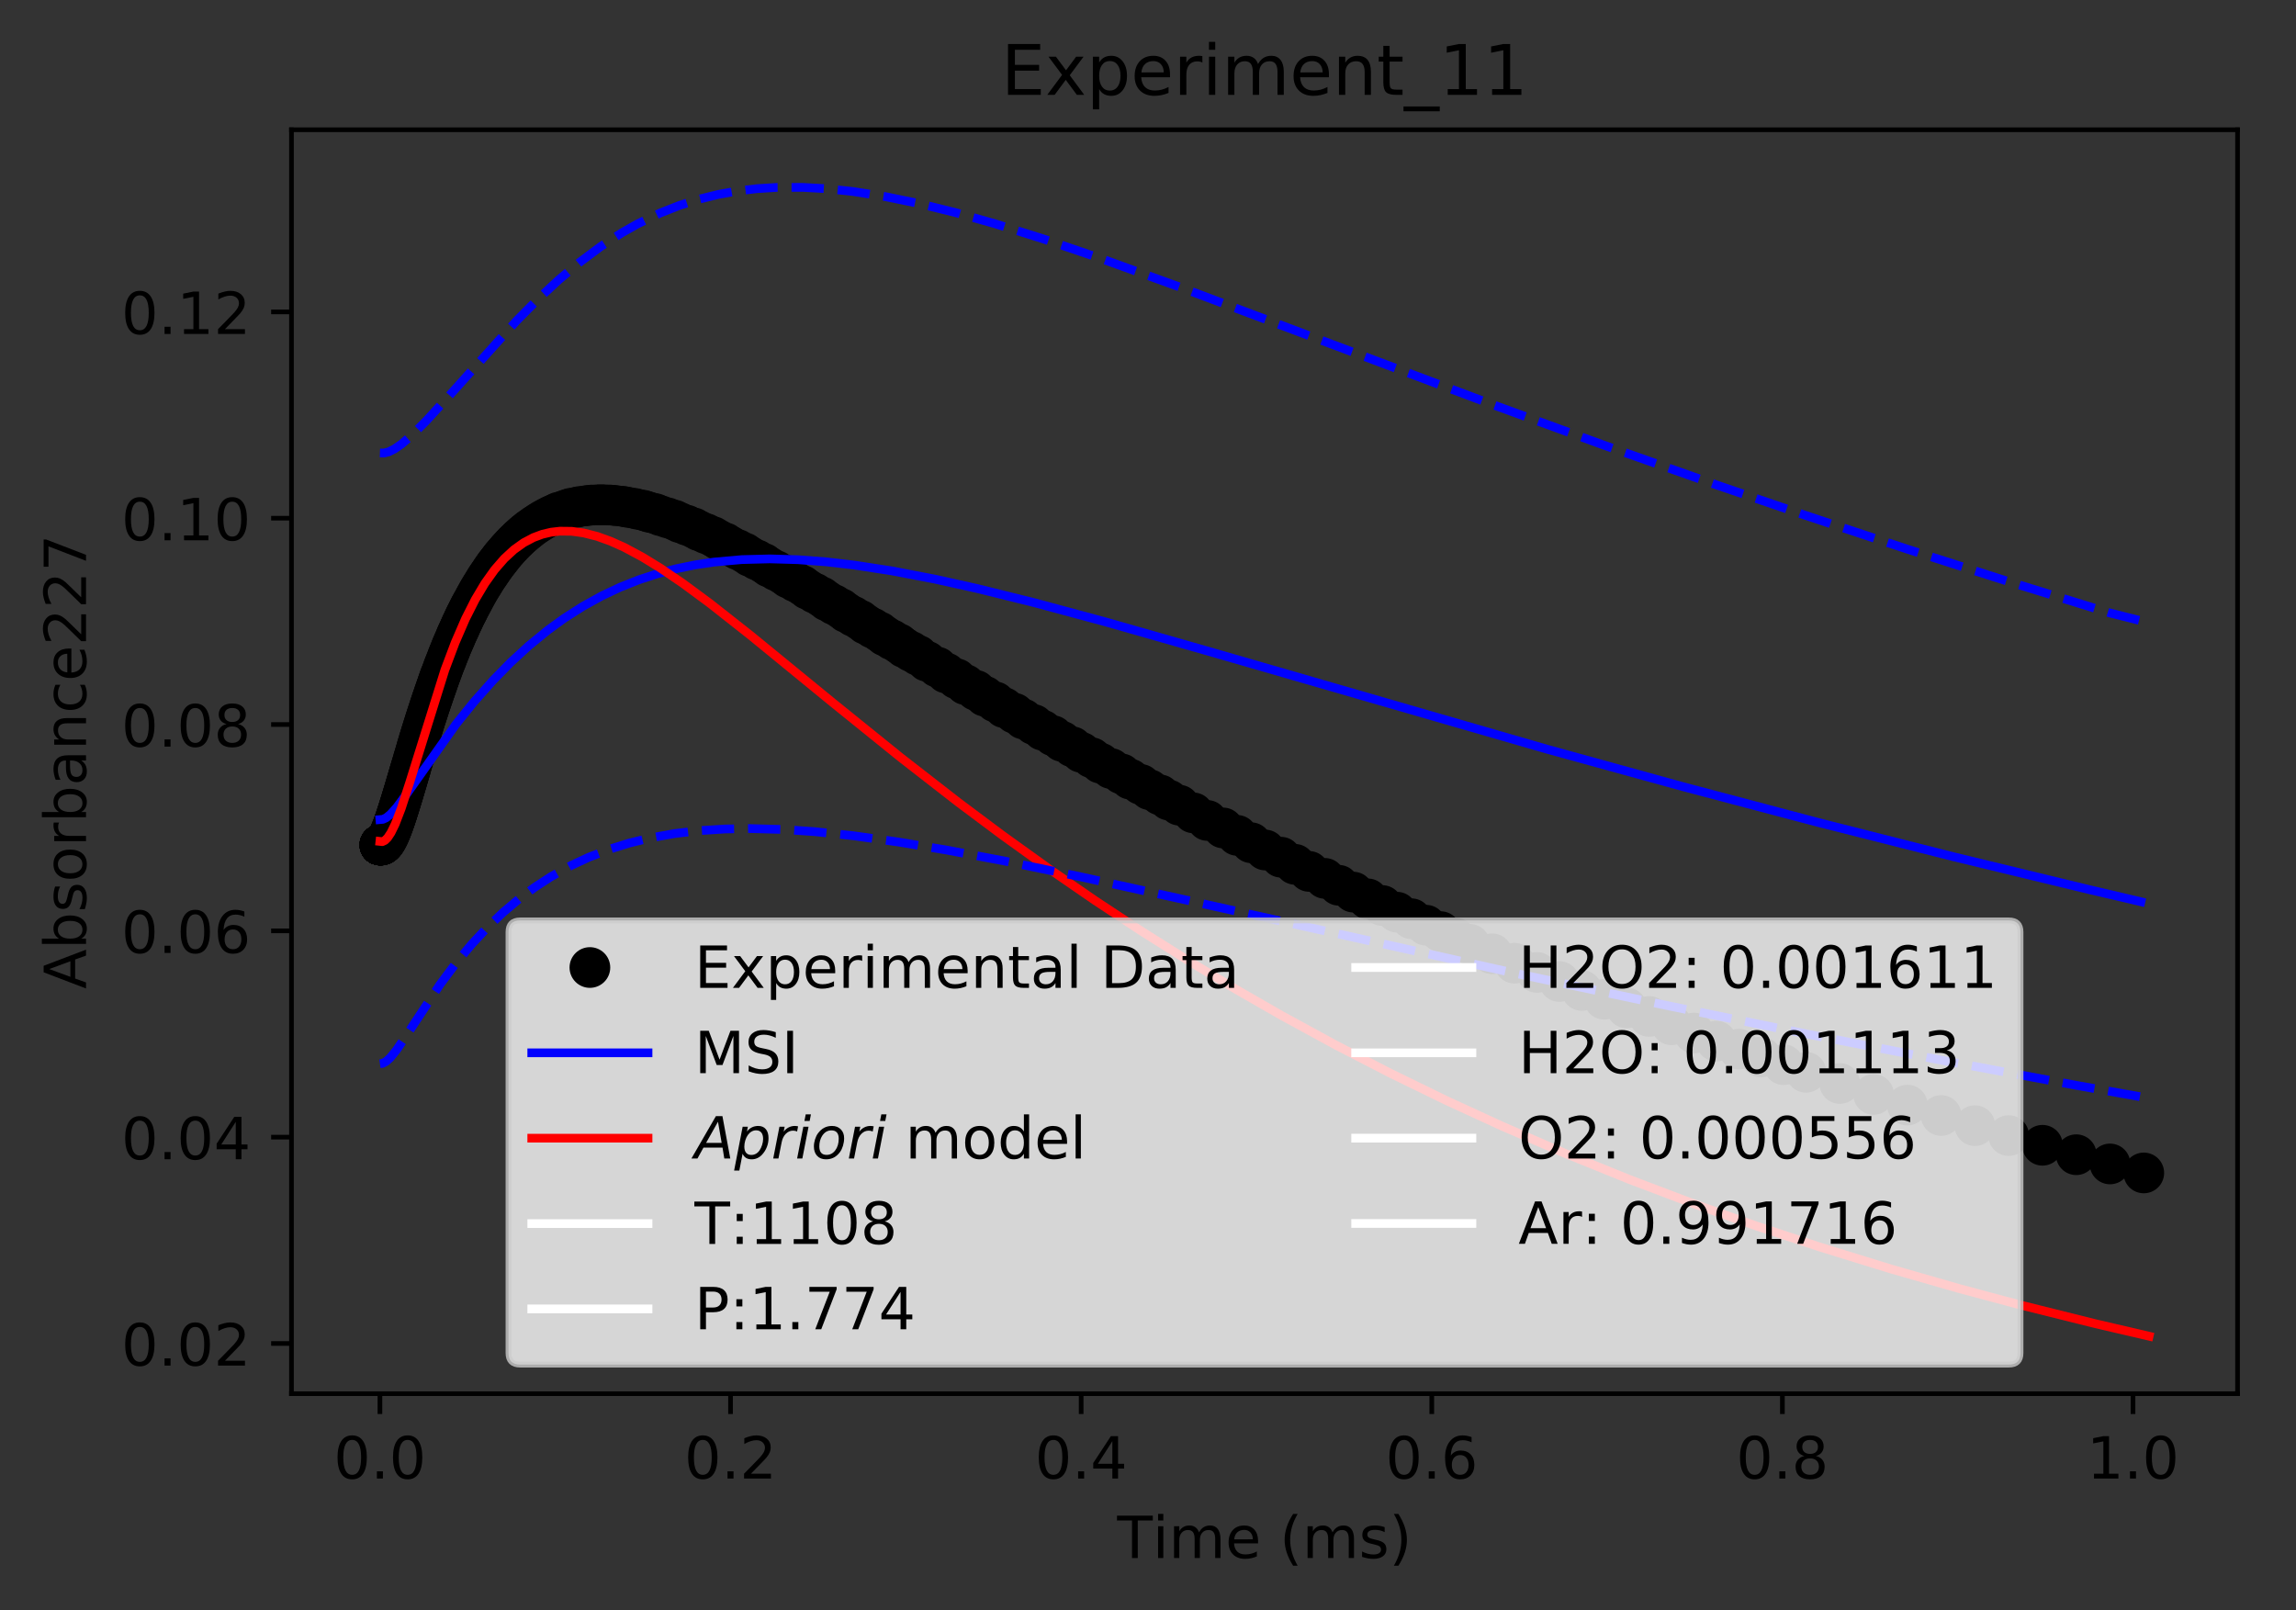 <?xml version="1.0" encoding="utf-8" standalone="no"?>
<!DOCTYPE svg PUBLIC "-//W3C//DTD SVG 1.1//EN"
  "http://www.w3.org/Graphics/SVG/1.1/DTD/svg11.dtd">
<!-- Created with matplotlib (http://matplotlib.org/) -->
<svg height="277pt" version="1.1" viewBox="0 0 395 277" width="395pt" xmlns="http://www.w3.org/2000/svg" xmlns:xlink="http://www.w3.org/1999/xlink">
 <rect x="0" y="0" width="395" height="277" fill="#333333" stroke="none"/>
 <defs>
  <style type="text/css">
*{stroke-linecap:butt;stroke-linejoin:round;}
  </style>
 </defs>
 <g id="figure_1">
  <g id="patch_1">
   <path d="M 0 277.314 
L 395.644 277.314 
L 395.644 0 
L 0 0 
z
" style="fill:none;"/>
  </g>
  <g id="axes_1">
   <g id="patch_2">
    <path d="M 50.144 239.758 
L 384.944 239.758 
L 384.944 22.318 
L 50.144 22.318 
z
" style="fill:none;"/>
   </g>
   <g id="matplotlib.axis_1">
    <g id="xtick_1">
     <g id="line2d_1">
      <defs>
       <path d="M 0 0 
L 0 3.5 
" id="md8e6c6b816" style="stroke:#000000;stroke-width:0.8;"/>
      </defs>
      <g>
       <use style="stroke:#000000;stroke-width:0.8;" x="65.362" xlink:href="#md8e6c6b816" y="239.758"/>
      </g>
     </g>
     <g id="text_1">
      <!-- 0.0 -->
      <defs>
       <path d="M 31.781 66.406 
Q 24.172 66.406 20.328 58.906 
Q 16.5 51.422 16.5 36.375 
Q 16.5 21.391 20.328 13.891 
Q 24.172 6.391 31.781 6.391 
Q 39.453 6.391 43.281 13.891 
Q 47.125 21.391 47.125 36.375 
Q 47.125 51.422 43.281 58.906 
Q 39.453 66.406 31.781 66.406 
z
M 31.781 74.219 
Q 44.047 74.219 50.516 64.516 
Q 56.984 54.828 56.984 36.375 
Q 56.984 17.969 50.516 8.266 
Q 44.047 -1.422 31.781 -1.422 
Q 19.531 -1.422 13.062 8.266 
Q 6.594 17.969 6.594 36.375 
Q 6.594 54.828 13.062 64.516 
Q 19.531 74.219 31.781 74.219 
z
" id="DejaVuSans-30"/>
       <path d="M 10.688 12.406 
L 21 12.406 
L 21 0 
L 10.688 0 
z
" id="DejaVuSans-2e"/>
      </defs>
      <g transform="translate(57.41 254.357)scale(0.1 -0.1)">
       <use xlink:href="#DejaVuSans-30"/>
       <use x="63.623" xlink:href="#DejaVuSans-2e"/>
       <use x="95.41" xlink:href="#DejaVuSans-30"/>
      </g>
     </g>
    </g>
    <g id="xtick_2">
     <g id="line2d_2">
      <g>
       <use style="stroke:#000000;stroke-width:0.8;" x="125.681" xlink:href="#md8e6c6b816" y="239.758"/>
      </g>
     </g>
     <g id="text_2">
      <!-- 0.2 -->
      <defs>
       <path d="M 19.188 8.297 
L 53.609 8.297 
L 53.609 0 
L 7.328 0 
L 7.328 8.297 
Q 12.938 14.109 22.625 23.891 
Q 32.328 33.688 34.812 36.531 
Q 39.547 41.844 41.422 45.531 
Q 43.312 49.219 43.312 52.781 
Q 43.312 58.594 39.234 62.25 
Q 35.156 65.922 28.609 65.922 
Q 23.969 65.922 18.812 64.312 
Q 13.672 62.703 7.812 59.422 
L 7.812 69.391 
Q 13.766 71.781 18.938 73 
Q 24.125 74.219 28.422 74.219 
Q 39.75 74.219 46.484 68.547 
Q 53.219 62.891 53.219 53.422 
Q 53.219 48.922 51.531 44.891 
Q 49.859 40.875 45.406 35.406 
Q 44.188 33.984 37.641 27.219 
Q 31.109 20.453 19.188 8.297 
z
" id="DejaVuSans-32"/>
      </defs>
      <g transform="translate(117.73 254.357)scale(0.1 -0.1)">
       <use xlink:href="#DejaVuSans-30"/>
       <use x="63.623" xlink:href="#DejaVuSans-2e"/>
       <use x="95.41" xlink:href="#DejaVuSans-32"/>
      </g>
     </g>
    </g>
    <g id="xtick_3">
     <g id="line2d_3">
      <g>
       <use style="stroke:#000000;stroke-width:0.8;" x="186.001" xlink:href="#md8e6c6b816" y="239.758"/>
      </g>
     </g>
     <g id="text_3">
      <!-- 0.4 -->
      <defs>
       <path d="M 37.797 64.312 
L 12.891 25.391 
L 37.797 25.391 
z
M 35.203 72.906 
L 47.609 72.906 
L 47.609 25.391 
L 58.016 25.391 
L 58.016 17.188 
L 47.609 17.188 
L 47.609 0 
L 37.797 0 
L 37.797 17.188 
L 4.891 17.188 
L 4.891 26.703 
z
" id="DejaVuSans-34"/>
      </defs>
      <g transform="translate(178.049 254.357)scale(0.1 -0.1)">
       <use xlink:href="#DejaVuSans-30"/>
       <use x="63.623" xlink:href="#DejaVuSans-2e"/>
       <use x="95.41" xlink:href="#DejaVuSans-34"/>
      </g>
     </g>
    </g>
    <g id="xtick_4">
     <g id="line2d_4">
      <g>
       <use style="stroke:#000000;stroke-width:0.8;" x="246.32" xlink:href="#md8e6c6b816" y="239.758"/>
      </g>
     </g>
     <g id="text_4">
      <!-- 0.6 -->
      <defs>
       <path d="M 33.016 40.375 
Q 26.375 40.375 22.484 35.828 
Q 18.609 31.297 18.609 23.391 
Q 18.609 15.531 22.484 10.953 
Q 26.375 6.391 33.016 6.391 
Q 39.656 6.391 43.531 10.953 
Q 47.406 15.531 47.406 23.391 
Q 47.406 31.297 43.531 35.828 
Q 39.656 40.375 33.016 40.375 
z
M 52.594 71.297 
L 52.594 62.312 
Q 48.875 64.062 45.094 64.984 
Q 41.312 65.922 37.594 65.922 
Q 27.828 65.922 22.672 59.328 
Q 17.531 52.734 16.797 39.406 
Q 19.672 43.656 24.016 45.922 
Q 28.375 48.188 33.594 48.188 
Q 44.578 48.188 50.953 41.516 
Q 57.328 34.859 57.328 23.391 
Q 57.328 12.156 50.688 5.359 
Q 44.047 -1.422 33.016 -1.422 
Q 20.359 -1.422 13.672 8.266 
Q 6.984 17.969 6.984 36.375 
Q 6.984 53.656 15.188 63.938 
Q 23.391 74.219 37.203 74.219 
Q 40.922 74.219 44.703 73.484 
Q 48.484 72.75 52.594 71.297 
z
" id="DejaVuSans-36"/>
      </defs>
      <g transform="translate(238.368 254.357)scale(0.1 -0.1)">
       <use xlink:href="#DejaVuSans-30"/>
       <use x="63.623" xlink:href="#DejaVuSans-2e"/>
       <use x="95.41" xlink:href="#DejaVuSans-36"/>
      </g>
     </g>
    </g>
    <g id="xtick_5">
     <g id="line2d_5">
      <g>
       <use style="stroke:#000000;stroke-width:0.8;" x="306.639" xlink:href="#md8e6c6b816" y="239.758"/>
      </g>
     </g>
     <g id="text_5">
      <!-- 0.8 -->
      <defs>
       <path d="M 31.781 34.625 
Q 24.75 34.625 20.719 30.859 
Q 16.703 27.094 16.703 20.516 
Q 16.703 13.922 20.719 10.156 
Q 24.75 6.391 31.781 6.391 
Q 38.812 6.391 42.859 10.172 
Q 46.922 13.969 46.922 20.516 
Q 46.922 27.094 42.891 30.859 
Q 38.875 34.625 31.781 34.625 
z
M 21.922 38.812 
Q 15.578 40.375 12.031 44.719 
Q 8.5 49.078 8.5 55.328 
Q 8.5 64.062 14.719 69.141 
Q 20.953 74.219 31.781 74.219 
Q 42.672 74.219 48.875 69.141 
Q 55.078 64.062 55.078 55.328 
Q 55.078 49.078 51.531 44.719 
Q 48 40.375 41.703 38.812 
Q 48.828 37.156 52.797 32.312 
Q 56.781 27.484 56.781 20.516 
Q 56.781 9.906 50.312 4.234 
Q 43.844 -1.422 31.781 -1.422 
Q 19.734 -1.422 13.25 4.234 
Q 6.781 9.906 6.781 20.516 
Q 6.781 27.484 10.781 32.312 
Q 14.797 37.156 21.922 38.812 
z
M 18.312 54.391 
Q 18.312 48.734 21.844 45.562 
Q 25.391 42.391 31.781 42.391 
Q 38.141 42.391 41.719 45.562 
Q 45.312 48.734 45.312 54.391 
Q 45.312 60.062 41.719 63.234 
Q 38.141 66.406 31.781 66.406 
Q 25.391 66.406 21.844 63.234 
Q 18.312 60.062 18.312 54.391 
z
" id="DejaVuSans-38"/>
      </defs>
      <g transform="translate(298.688 254.357)scale(0.1 -0.1)">
       <use xlink:href="#DejaVuSans-30"/>
       <use x="63.623" xlink:href="#DejaVuSans-2e"/>
       <use x="95.41" xlink:href="#DejaVuSans-38"/>
      </g>
     </g>
    </g>
    <g id="xtick_6">
     <g id="line2d_6">
      <g>
       <use style="stroke:#000000;stroke-width:0.8;" x="366.958" xlink:href="#md8e6c6b816" y="239.758"/>
      </g>
     </g>
     <g id="text_6">
      <!-- 1.0 -->
      <defs>
       <path d="M 12.406 8.297 
L 28.516 8.297 
L 28.516 63.922 
L 10.984 60.406 
L 10.984 69.391 
L 28.422 72.906 
L 38.281 72.906 
L 38.281 8.297 
L 54.391 8.297 
L 54.391 0 
L 12.406 0 
z
" id="DejaVuSans-31"/>
      </defs>
      <g transform="translate(359.007 254.357)scale(0.1 -0.1)">
       <use xlink:href="#DejaVuSans-31"/>
       <use x="63.623" xlink:href="#DejaVuSans-2e"/>
       <use x="95.41" xlink:href="#DejaVuSans-30"/>
      </g>
     </g>
    </g>
    <g id="text_7">
     <!-- Time (ms) -->
     <defs>
      <path d="M -0.297 72.906 
L 61.375 72.906 
L 61.375 64.594 
L 35.5 64.594 
L 35.5 0 
L 25.594 0 
L 25.594 64.594 
L -0.297 64.594 
z
" id="DejaVuSans-54"/>
      <path d="M 9.422 54.688 
L 18.406 54.688 
L 18.406 0 
L 9.422 0 
z
M 9.422 75.984 
L 18.406 75.984 
L 18.406 64.594 
L 9.422 64.594 
z
" id="DejaVuSans-69"/>
      <path d="M 52 44.188 
Q 55.375 50.25 60.062 53.125 
Q 64.75 56 71.094 56 
Q 79.641 56 84.281 50.016 
Q 88.922 44.047 88.922 33.016 
L 88.922 0 
L 79.891 0 
L 79.891 32.719 
Q 79.891 40.578 77.094 44.375 
Q 74.312 48.188 68.609 48.188 
Q 61.625 48.188 57.562 43.547 
Q 53.516 38.922 53.516 30.906 
L 53.516 0 
L 44.484 0 
L 44.484 32.719 
Q 44.484 40.625 41.703 44.406 
Q 38.922 48.188 33.109 48.188 
Q 26.219 48.188 22.156 43.531 
Q 18.109 38.875 18.109 30.906 
L 18.109 0 
L 9.078 0 
L 9.078 54.688 
L 18.109 54.688 
L 18.109 46.188 
Q 21.188 51.219 25.484 53.609 
Q 29.781 56 35.688 56 
Q 41.656 56 45.828 52.969 
Q 50 49.953 52 44.188 
z
" id="DejaVuSans-6d"/>
      <path d="M 56.203 29.594 
L 56.203 25.203 
L 14.891 25.203 
Q 15.484 15.922 20.484 11.062 
Q 25.484 6.203 34.422 6.203 
Q 39.594 6.203 44.453 7.469 
Q 49.312 8.734 54.109 11.281 
L 54.109 2.781 
Q 49.266 0.734 44.188 -0.344 
Q 39.109 -1.422 33.891 -1.422 
Q 20.797 -1.422 13.156 6.188 
Q 5.516 13.812 5.516 26.812 
Q 5.516 40.234 12.766 48.109 
Q 20.016 56 32.328 56 
Q 43.359 56 49.781 48.891 
Q 56.203 41.797 56.203 29.594 
z
M 47.219 32.234 
Q 47.125 39.594 43.094 43.984 
Q 39.062 48.391 32.422 48.391 
Q 24.906 48.391 20.391 44.141 
Q 15.875 39.891 15.188 32.172 
z
" id="DejaVuSans-65"/>
      <path id="DejaVuSans-20"/>
      <path d="M 31 75.875 
Q 24.469 64.656 21.281 53.656 
Q 18.109 42.672 18.109 31.391 
Q 18.109 20.125 21.312 9.062 
Q 24.516 -2 31 -13.188 
L 23.188 -13.188 
Q 15.875 -1.703 12.234 9.375 
Q 8.594 20.453 8.594 31.391 
Q 8.594 42.281 12.203 53.312 
Q 15.828 64.359 23.188 75.875 
z
" id="DejaVuSans-28"/>
      <path d="M 44.281 53.078 
L 44.281 44.578 
Q 40.484 46.531 36.375 47.5 
Q 32.281 48.484 27.875 48.484 
Q 21.188 48.484 17.844 46.438 
Q 14.5 44.391 14.5 40.281 
Q 14.5 37.156 16.891 35.375 
Q 19.281 33.594 26.516 31.984 
L 29.594 31.297 
Q 39.156 29.25 43.188 25.516 
Q 47.219 21.781 47.219 15.094 
Q 47.219 7.469 41.188 3.016 
Q 35.156 -1.422 24.609 -1.422 
Q 20.219 -1.422 15.453 -0.562 
Q 10.688 0.297 5.422 2 
L 5.422 11.281 
Q 10.406 8.688 15.234 7.391 
Q 20.062 6.109 24.812 6.109 
Q 31.156 6.109 34.562 8.281 
Q 37.984 10.453 37.984 14.406 
Q 37.984 18.062 35.516 20.016 
Q 33.062 21.969 24.703 23.781 
L 21.578 24.516 
Q 13.234 26.266 9.516 29.906 
Q 5.812 33.547 5.812 39.891 
Q 5.812 47.609 11.281 51.797 
Q 16.75 56 26.812 56 
Q 31.781 56 36.172 55.266 
Q 40.578 54.547 44.281 53.078 
z
" id="DejaVuSans-73"/>
      <path d="M 8.016 75.875 
L 15.828 75.875 
Q 23.141 64.359 26.781 53.312 
Q 30.422 42.281 30.422 31.391 
Q 30.422 20.453 26.781 9.375 
Q 23.141 -1.703 15.828 -13.188 
L 8.016 -13.188 
Q 14.5 -2 17.703 9.062 
Q 20.906 20.125 20.906 31.391 
Q 20.906 42.672 17.703 53.656 
Q 14.5 64.656 8.016 75.875 
z
" id="DejaVuSans-29"/>
     </defs>
     <g transform="translate(192.191 268.035)scale(0.1 -0.1)">
      <use xlink:href="#DejaVuSans-54"/>
      <use x="61.037" xlink:href="#DejaVuSans-69"/>
      <use x="88.82" xlink:href="#DejaVuSans-6d"/>
      <use x="186.232" xlink:href="#DejaVuSans-65"/>
      <use x="247.756" xlink:href="#DejaVuSans-20"/>
      <use x="279.543" xlink:href="#DejaVuSans-28"/>
      <use x="318.557" xlink:href="#DejaVuSans-6d"/>
      <use x="415.969" xlink:href="#DejaVuSans-73"/>
      <use x="468.068" xlink:href="#DejaVuSans-29"/>
     </g>
    </g>
   </g>
   <g id="matplotlib.axis_2">
    <g id="ytick_1">
     <g id="line2d_7">
      <defs>
       <path d="M 0 0 
L -3.5 0 
" id="m00a560f71a" style="stroke:#000000;stroke-width:0.8;"/>
      </defs>
      <g>
       <use style="stroke:#000000;stroke-width:0.8;" x="50.144" xlink:href="#m00a560f71a" y="231.124"/>
      </g>
     </g>
     <g id="text_8">
      <!-- 0.02 -->
      <g transform="translate(20.878 234.923)scale(0.1 -0.1)">
       <use xlink:href="#DejaVuSans-30"/>
       <use x="63.623" xlink:href="#DejaVuSans-2e"/>
       <use x="95.41" xlink:href="#DejaVuSans-30"/>
       <use x="159.033" xlink:href="#DejaVuSans-32"/>
      </g>
     </g>
    </g>
    <g id="ytick_2">
     <g id="line2d_8">
      <g>
       <use style="stroke:#000000;stroke-width:0.8;" x="50.144" xlink:href="#m00a560f71a" y="195.63"/>
      </g>
     </g>
     <g id="text_9">
      <!-- 0.04 -->
      <g transform="translate(20.878 199.429)scale(0.1 -0.1)">
       <use xlink:href="#DejaVuSans-30"/>
       <use x="63.623" xlink:href="#DejaVuSans-2e"/>
       <use x="95.41" xlink:href="#DejaVuSans-30"/>
       <use x="159.033" xlink:href="#DejaVuSans-34"/>
      </g>
     </g>
    </g>
    <g id="ytick_3">
     <g id="line2d_9">
      <g>
       <use style="stroke:#000000;stroke-width:0.8;" x="50.144" xlink:href="#m00a560f71a" y="160.136"/>
      </g>
     </g>
     <g id="text_10">
      <!-- 0.06 -->
      <g transform="translate(20.878 163.936)scale(0.1 -0.1)">
       <use xlink:href="#DejaVuSans-30"/>
       <use x="63.623" xlink:href="#DejaVuSans-2e"/>
       <use x="95.41" xlink:href="#DejaVuSans-30"/>
       <use x="159.033" xlink:href="#DejaVuSans-36"/>
      </g>
     </g>
    </g>
    <g id="ytick_4">
     <g id="line2d_10">
      <g>
       <use style="stroke:#000000;stroke-width:0.8;" x="50.144" xlink:href="#m00a560f71a" y="124.643"/>
      </g>
     </g>
     <g id="text_11">
      <!-- 0.08 -->
      <g transform="translate(20.878 128.442)scale(0.1 -0.1)">
       <use xlink:href="#DejaVuSans-30"/>
       <use x="63.623" xlink:href="#DejaVuSans-2e"/>
       <use x="95.41" xlink:href="#DejaVuSans-30"/>
       <use x="159.033" xlink:href="#DejaVuSans-38"/>
      </g>
     </g>
    </g>
    <g id="ytick_5">
     <g id="line2d_11">
      <g>
       <use style="stroke:#000000;stroke-width:0.8;" x="50.144" xlink:href="#m00a560f71a" y="89.149"/>
      </g>
     </g>
     <g id="text_12">
      <!-- 0.10 -->
      <g transform="translate(20.878 92.948)scale(0.1 -0.1)">
       <use xlink:href="#DejaVuSans-30"/>
       <use x="63.623" xlink:href="#DejaVuSans-2e"/>
       <use x="95.41" xlink:href="#DejaVuSans-31"/>
       <use x="159.033" xlink:href="#DejaVuSans-30"/>
      </g>
     </g>
    </g>
    <g id="ytick_6">
     <g id="line2d_12">
      <g>
       <use style="stroke:#000000;stroke-width:0.8;" x="50.144" xlink:href="#m00a560f71a" y="53.655"/>
      </g>
     </g>
     <g id="text_13">
      <!-- 0.12 -->
      <g transform="translate(20.878 57.454)scale(0.1 -0.1)">
       <use xlink:href="#DejaVuSans-30"/>
       <use x="63.623" xlink:href="#DejaVuSans-2e"/>
       <use x="95.41" xlink:href="#DejaVuSans-31"/>
       <use x="159.033" xlink:href="#DejaVuSans-32"/>
      </g>
     </g>
    </g>
    <g id="text_14">
     <!-- Absorbance227 -->
     <defs>
      <path d="M 34.188 63.188 
L 20.797 26.906 
L 47.609 26.906 
z
M 28.609 72.906 
L 39.797 72.906 
L 67.578 0 
L 57.328 0 
L 50.688 18.703 
L 17.828 18.703 
L 11.188 0 
L 0.781 0 
z
" id="DejaVuSans-41"/>
      <path d="M 48.688 27.297 
Q 48.688 37.203 44.609 42.844 
Q 40.531 48.484 33.406 48.484 
Q 26.266 48.484 22.188 42.844 
Q 18.109 37.203 18.109 27.297 
Q 18.109 17.391 22.188 11.75 
Q 26.266 6.109 33.406 6.109 
Q 40.531 6.109 44.609 11.75 
Q 48.688 17.391 48.688 27.297 
z
M 18.109 46.391 
Q 20.953 51.266 25.266 53.625 
Q 29.594 56 35.594 56 
Q 45.562 56 51.781 48.094 
Q 58.016 40.188 58.016 27.297 
Q 58.016 14.406 51.781 6.484 
Q 45.562 -1.422 35.594 -1.422 
Q 29.594 -1.422 25.266 0.953 
Q 20.953 3.328 18.109 8.203 
L 18.109 0 
L 9.078 0 
L 9.078 75.984 
L 18.109 75.984 
z
" id="DejaVuSans-62"/>
      <path d="M 30.609 48.391 
Q 23.391 48.391 19.188 42.75 
Q 14.984 37.109 14.984 27.297 
Q 14.984 17.484 19.156 11.844 
Q 23.344 6.203 30.609 6.203 
Q 37.797 6.203 41.984 11.859 
Q 46.188 17.531 46.188 27.297 
Q 46.188 37.016 41.984 42.703 
Q 37.797 48.391 30.609 48.391 
z
M 30.609 56 
Q 42.328 56 49.016 48.375 
Q 55.719 40.766 55.719 27.297 
Q 55.719 13.875 49.016 6.219 
Q 42.328 -1.422 30.609 -1.422 
Q 18.844 -1.422 12.172 6.219 
Q 5.516 13.875 5.516 27.297 
Q 5.516 40.766 12.172 48.375 
Q 18.844 56 30.609 56 
z
" id="DejaVuSans-6f"/>
      <path d="M 41.109 46.297 
Q 39.594 47.172 37.812 47.578 
Q 36.031 48 33.891 48 
Q 26.266 48 22.188 43.047 
Q 18.109 38.094 18.109 28.812 
L 18.109 0 
L 9.078 0 
L 9.078 54.688 
L 18.109 54.688 
L 18.109 46.188 
Q 20.953 51.172 25.484 53.578 
Q 30.031 56 36.531 56 
Q 37.453 56 38.578 55.875 
Q 39.703 55.766 41.062 55.516 
z
" id="DejaVuSans-72"/>
      <path d="M 34.281 27.484 
Q 23.391 27.484 19.188 25 
Q 14.984 22.516 14.984 16.5 
Q 14.984 11.719 18.141 8.906 
Q 21.297 6.109 26.703 6.109 
Q 34.188 6.109 38.703 11.406 
Q 43.219 16.703 43.219 25.484 
L 43.219 27.484 
z
M 52.203 31.203 
L 52.203 0 
L 43.219 0 
L 43.219 8.297 
Q 40.141 3.328 35.547 0.953 
Q 30.953 -1.422 24.312 -1.422 
Q 15.922 -1.422 10.953 3.297 
Q 6 8.016 6 15.922 
Q 6 25.141 12.172 29.828 
Q 18.359 34.516 30.609 34.516 
L 43.219 34.516 
L 43.219 35.406 
Q 43.219 41.609 39.141 45 
Q 35.062 48.391 27.688 48.391 
Q 23 48.391 18.547 47.266 
Q 14.109 46.141 10.016 43.891 
L 10.016 52.203 
Q 14.938 54.109 19.578 55.047 
Q 24.219 56 28.609 56 
Q 40.484 56 46.344 49.844 
Q 52.203 43.703 52.203 31.203 
z
" id="DejaVuSans-61"/>
      <path d="M 54.891 33.016 
L 54.891 0 
L 45.906 0 
L 45.906 32.719 
Q 45.906 40.484 42.875 44.328 
Q 39.844 48.188 33.797 48.188 
Q 26.516 48.188 22.312 43.547 
Q 18.109 38.922 18.109 30.906 
L 18.109 0 
L 9.078 0 
L 9.078 54.688 
L 18.109 54.688 
L 18.109 46.188 
Q 21.344 51.125 25.703 53.562 
Q 30.078 56 35.797 56 
Q 45.219 56 50.047 50.172 
Q 54.891 44.344 54.891 33.016 
z
" id="DejaVuSans-6e"/>
      <path d="M 48.781 52.594 
L 48.781 44.188 
Q 44.969 46.297 41.141 47.344 
Q 37.312 48.391 33.406 48.391 
Q 24.656 48.391 19.812 42.844 
Q 14.984 37.312 14.984 27.297 
Q 14.984 17.281 19.812 11.734 
Q 24.656 6.203 33.406 6.203 
Q 37.312 6.203 41.141 7.25 
Q 44.969 8.297 48.781 10.406 
L 48.781 2.094 
Q 45.016 0.344 40.984 -0.531 
Q 36.969 -1.422 32.422 -1.422 
Q 20.062 -1.422 12.781 6.344 
Q 5.516 14.109 5.516 27.297 
Q 5.516 40.672 12.859 48.328 
Q 20.219 56 33.016 56 
Q 37.156 56 41.109 55.141 
Q 45.062 54.297 48.781 52.594 
z
" id="DejaVuSans-63"/>
      <path d="M 8.203 72.906 
L 55.078 72.906 
L 55.078 68.703 
L 28.609 0 
L 18.312 0 
L 43.219 64.594 
L 8.203 64.594 
z
" id="DejaVuSans-37"/>
     </defs>
     <g transform="translate(14.798 170.129)rotate(-90)scale(0.1 -0.1)">
      <use xlink:href="#DejaVuSans-41"/>
      <use x="68.408" xlink:href="#DejaVuSans-62"/>
      <use x="131.885" xlink:href="#DejaVuSans-73"/>
      <use x="183.984" xlink:href="#DejaVuSans-6f"/>
      <use x="245.166" xlink:href="#DejaVuSans-72"/>
      <use x="286.279" xlink:href="#DejaVuSans-62"/>
      <use x="349.756" xlink:href="#DejaVuSans-61"/>
      <use x="411.035" xlink:href="#DejaVuSans-6e"/>
      <use x="474.414" xlink:href="#DejaVuSans-63"/>
      <use x="529.395" xlink:href="#DejaVuSans-65"/>
      <use x="590.918" xlink:href="#DejaVuSans-32"/>
      <use x="654.541" xlink:href="#DejaVuSans-32"/>
      <use x="718.164" xlink:href="#DejaVuSans-37"/>
     </g>
    </g>
   </g>
   <g id="line2d_13">
    <defs>
     <path d="M 0 3 
C 0.796 3 1.559 2.684 2.121 2.121 
C 2.684 1.559 3 0.796 3 0 
C 3 -0.796 2.684 -1.559 2.121 -2.121 
C 1.559 -2.684 0.796 -3 0 -3 
C -0.796 -3 -1.559 -2.684 -2.121 -2.121 
C -2.684 -1.559 -3 -0.796 -3 0 
C -3 0.796 -2.684 1.559 -2.121 2.121 
C -1.559 2.684 -0.796 3 0 3 
z
" id="m7f938d7544" style="stroke:#000000;"/>
    </defs>
    <g clip-path="url(#p34887445af)">
     <use style="stroke:#000000;" x="65.362" xlink:href="#m7f938d7544" y="145.355"/>
     <use style="stroke:#000000;" x="65.362" xlink:href="#m7f938d7544" y="145.355"/>
     <use style="stroke:#000000;" x="65.362" xlink:href="#m7f938d7544" y="145.355"/>
     <use style="stroke:#000000;" x="65.362" xlink:href="#m7f938d7544" y="145.355"/>
     <use style="stroke:#000000;" x="65.362" xlink:href="#m7f938d7544" y="145.355"/>
     <use style="stroke:#000000;" x="65.362" xlink:href="#m7f938d7544" y="145.355"/>
     <use style="stroke:#000000;" x="65.362" xlink:href="#m7f938d7544" y="145.355"/>
     <use style="stroke:#000000;" x="65.363" xlink:href="#m7f938d7544" y="145.355"/>
     <use style="stroke:#000000;" x="65.363" xlink:href="#m7f938d7544" y="145.355"/>
     <use style="stroke:#000000;" x="65.364" xlink:href="#m7f938d7544" y="145.355"/>
     <use style="stroke:#000000;" x="65.365" xlink:href="#m7f938d7544" y="145.356"/>
     <use style="stroke:#000000;" x="65.367" xlink:href="#m7f938d7544" y="145.356"/>
     <use style="stroke:#000000;" x="65.368" xlink:href="#m7f938d7544" y="145.357"/>
     <use style="stroke:#000000;" x="65.37" xlink:href="#m7f938d7544" y="145.357"/>
     <use style="stroke:#000000;" x="65.372" xlink:href="#m7f938d7544" y="145.358"/>
     <use style="stroke:#000000;" x="65.374" xlink:href="#m7f938d7544" y="145.358"/>
     <use style="stroke:#000000;" x="65.376" xlink:href="#m7f938d7544" y="145.359"/>
     <use style="stroke:#000000;" x="65.377" xlink:href="#m7f938d7544" y="145.359"/>
     <use style="stroke:#000000;" x="65.38" xlink:href="#m7f938d7544" y="145.36"/>
     <use style="stroke:#000000;" x="65.383" xlink:href="#m7f938d7544" y="145.361"/>
     <use style="stroke:#000000;" x="65.386" xlink:href="#m7f938d7544" y="145.362"/>
     <use style="stroke:#000000;" x="65.391" xlink:href="#m7f938d7544" y="145.363"/>
     <use style="stroke:#000000;" x="65.398" xlink:href="#m7f938d7544" y="145.365"/>
     <use style="stroke:#000000;" x="65.405" xlink:href="#m7f938d7544" y="145.366"/>
     <use style="stroke:#000000;" x="65.413" xlink:href="#m7f938d7544" y="145.368"/>
     <use style="stroke:#000000;" x="65.426" xlink:href="#m7f938d7544" y="145.371"/>
     <use style="stroke:#000000;" x="65.44" xlink:href="#m7f938d7544" y="145.373"/>
     <use style="stroke:#000000;" x="65.454" xlink:href="#m7f938d7544" y="145.375"/>
     <use style="stroke:#000000;" x="65.468" xlink:href="#m7f938d7544" y="145.376"/>
     <use style="stroke:#000000;" x="65.482" xlink:href="#m7f938d7544" y="145.377"/>
     <use style="stroke:#000000;" x="65.502" xlink:href="#m7f938d7544" y="145.377"/>
     <use style="stroke:#000000;" x="65.523" xlink:href="#m7f938d7544" y="145.377"/>
     <use style="stroke:#000000;" x="65.544" xlink:href="#m7f938d7544" y="145.376"/>
     <use style="stroke:#000000;" x="65.565" xlink:href="#m7f938d7544" y="145.374"/>
     <use style="stroke:#000000;" x="65.586" xlink:href="#m7f938d7544" y="145.371"/>
     <use style="stroke:#000000;" x="65.619" xlink:href="#m7f938d7544" y="145.364"/>
     <use style="stroke:#000000;" x="65.67" xlink:href="#m7f938d7544" y="145.349"/>
     <use style="stroke:#000000;" x="65.703" xlink:href="#m7f938d7544" y="145.337"/>
     <use style="stroke:#000000;" x="65.736" xlink:href="#m7f938d7544" y="145.323"/>
     <use style="stroke:#000000;" x="65.766" xlink:href="#m7f938d7544" y="145.307"/>
     <use style="stroke:#000000;" x="65.799" xlink:href="#m7f938d7544" y="145.289"/>
     <use style="stroke:#000000;" x="65.832" xlink:href="#m7f938d7544" y="145.269"/>
     <use style="stroke:#000000;" x="65.863" xlink:href="#m7f938d7544" y="145.247"/>
     <use style="stroke:#000000;" x="65.896" xlink:href="#m7f938d7544" y="145.223"/>
     <use style="stroke:#000000;" x="65.956" xlink:href="#m7f938d7544" y="145.174"/>
     <use style="stroke:#000000;" x="66.016" xlink:href="#m7f938d7544" y="145.12"/>
     <use style="stroke:#000000;" x="66.074" xlink:href="#m7f938d7544" y="145.059"/>
     <use style="stroke:#000000;" x="66.134" xlink:href="#m7f938d7544" y="144.993"/>
     <use style="stroke:#000000;" x="66.194" xlink:href="#m7f938d7544" y="144.921"/>
     <use style="stroke:#000000;" x="66.252" xlink:href="#m7f938d7544" y="144.844"/>
     <use style="stroke:#000000;" x="66.312" xlink:href="#m7f938d7544" y="144.762"/>
     <use style="stroke:#000000;" x="66.402" xlink:href="#m7f938d7544" y="144.628"/>
     <use style="stroke:#000000;" x="66.493" xlink:href="#m7f938d7544" y="144.483"/>
     <use style="stroke:#000000;" x="66.583" xlink:href="#m7f938d7544" y="144.328"/>
     <use style="stroke:#000000;" x="66.671" xlink:href="#m7f938d7544" y="144.163"/>
     <use style="stroke:#000000;" x="66.761" xlink:href="#m7f938d7544" y="143.989"/>
     <use style="stroke:#000000;" x="66.852" xlink:href="#m7f938d7544" y="143.805"/>
     <use style="stroke:#000000;" x="66.942" xlink:href="#m7f938d7544" y="143.614"/>
     <use style="stroke:#000000;" x="67.033" xlink:href="#m7f938d7544" y="143.414"/>
     <use style="stroke:#000000;" x="67.12" xlink:href="#m7f938d7544" y="143.207"/>
     <use style="stroke:#000000;" x="67.211" xlink:href="#m7f938d7544" y="142.992"/>
     <use style="stroke:#000000;" x="67.301" xlink:href="#m7f938d7544" y="142.771"/>
     <use style="stroke:#000000;" x="67.392" xlink:href="#m7f938d7544" y="142.544"/>
     <use style="stroke:#000000;" x="67.482" xlink:href="#m7f938d7544" y="142.31"/>
     <use style="stroke:#000000;" x="67.573" xlink:href="#m7f938d7544" y="142.071"/>
     <use style="stroke:#000000;" x="67.66" xlink:href="#m7f938d7544" y="141.826"/>
     <use style="stroke:#000000;" x="67.751" xlink:href="#m7f938d7544" y="141.576"/>
     <use style="stroke:#000000;" x="67.841" xlink:href="#m7f938d7544" y="141.322"/>
     <use style="stroke:#000000;" x="67.932" xlink:href="#m7f938d7544" y="141.063"/>
     <use style="stroke:#000000;" x="68.022" xlink:href="#m7f938d7544" y="140.8"/>
     <use style="stroke:#000000;" x="68.109" xlink:href="#m7f938d7544" y="140.532"/>
     <use style="stroke:#000000;" x="68.2" xlink:href="#m7f938d7544" y="140.262"/>
     <use style="stroke:#000000;" x="68.29" xlink:href="#m7f938d7544" y="139.987"/>
     <use style="stroke:#000000;" x="68.378" xlink:href="#m7f938d7544" y="139.71"/>
     <use style="stroke:#000000;" x="68.468" xlink:href="#m7f938d7544" y="139.429"/>
     <use style="stroke:#000000;" x="68.559" xlink:href="#m7f938d7544" y="139.145"/>
     <use style="stroke:#000000;" x="68.649" xlink:href="#m7f938d7544" y="138.86"/>
     <use style="stroke:#000000;" x="68.74" xlink:href="#m7f938d7544" y="138.571"/>
     <use style="stroke:#000000;" x="68.83" xlink:href="#m7f938d7544" y="138.28"/>
     <use style="stroke:#000000;" x="68.921" xlink:href="#m7f938d7544" y="137.988"/>
     <use style="stroke:#000000;" x="69.011" xlink:href="#m7f938d7544" y="137.693"/>
     <use style="stroke:#000000;" x="69.102" xlink:href="#m7f938d7544" y="137.397"/>
     <use style="stroke:#000000;" x="69.192" xlink:href="#m7f938d7544" y="137.099"/>
     <use style="stroke:#000000;" x="69.283" xlink:href="#m7f938d7544" y="136.8"/>
     <use style="stroke:#000000;" x="69.373" xlink:href="#m7f938d7544" y="136.499"/>
     <use style="stroke:#000000;" x="69.464" xlink:href="#m7f938d7544" y="136.197"/>
     <use style="stroke:#000000;" x="69.554" xlink:href="#m7f938d7544" y="135.895"/>
     <use style="stroke:#000000;" x="69.645" xlink:href="#m7f938d7544" y="135.591"/>
     <use style="stroke:#000000;" x="69.735" xlink:href="#m7f938d7544" y="135.287"/>
     <use style="stroke:#000000;" x="69.826" xlink:href="#m7f938d7544" y="134.982"/>
     <use style="stroke:#000000;" x="69.916" xlink:href="#m7f938d7544" y="134.676"/>
     <use style="stroke:#000000;" x="70.007" xlink:href="#m7f938d7544" y="134.37"/>
     <use style="stroke:#000000;" x="70.097" xlink:href="#m7f938d7544" y="134.063"/>
     <use style="stroke:#000000;" x="70.187" xlink:href="#m7f938d7544" y="133.757"/>
     <use style="stroke:#000000;" x="70.278" xlink:href="#m7f938d7544" y="133.45"/>
     <use style="stroke:#000000;" x="70.368" xlink:href="#m7f938d7544" y="133.143"/>
     <use style="stroke:#000000;" x="70.459" xlink:href="#m7f938d7544" y="132.836"/>
     <use style="stroke:#000000;" x="70.549" xlink:href="#m7f938d7544" y="132.529"/>
     <use style="stroke:#000000;" x="70.64" xlink:href="#m7f938d7544" y="132.222"/>
     <use style="stroke:#000000;" x="70.73" xlink:href="#m7f938d7544" y="131.916"/>
     <use style="stroke:#000000;" x="70.851" xlink:href="#m7f938d7544" y="131.455"/>
     <use style="stroke:#000000;" x="71.002" xlink:href="#m7f938d7544" y="130.996"/>
     <use style="stroke:#000000;" x="71.122" xlink:href="#m7f938d7544" y="130.538"/>
     <use style="stroke:#000000;" x="71.273" xlink:href="#m7f938d7544" y="130.08"/>
     <use style="stroke:#000000;" x="71.394" xlink:href="#m7f938d7544" y="129.624"/>
     <use style="stroke:#000000;" x="71.545" xlink:href="#m7f938d7544" y="129.17"/>
     <use style="stroke:#000000;" x="71.665" xlink:href="#m7f938d7544" y="128.717"/>
     <use style="stroke:#000000;" x="71.786" xlink:href="#m7f938d7544" y="128.266"/>
     <use style="stroke:#000000;" x="71.937" xlink:href="#m7f938d7544" y="127.817"/>
     <use style="stroke:#000000;" x="72.057" xlink:href="#m7f938d7544" y="127.37"/>
     <use style="stroke:#000000;" x="72.208" xlink:href="#m7f938d7544" y="126.926"/>
     <use style="stroke:#000000;" x="72.329" xlink:href="#m7f938d7544" y="126.483"/>
     <use style="stroke:#000000;" x="72.48" xlink:href="#m7f938d7544" y="126.043"/>
     <use style="stroke:#000000;" x="72.6" xlink:href="#m7f938d7544" y="125.605"/>
     <use style="stroke:#000000;" x="72.751" xlink:href="#m7f938d7544" y="125.169"/>
     <use style="stroke:#000000;" x="72.872" xlink:href="#m7f938d7544" y="124.736"/>
     <use style="stroke:#000000;" x="73.022" xlink:href="#m7f938d7544" y="124.306"/>
     <use style="stroke:#000000;" x="73.143" xlink:href="#m7f938d7544" y="123.878"/>
     <use style="stroke:#000000;" x="73.294" xlink:href="#m7f938d7544" y="123.453"/>
     <use style="stroke:#000000;" x="73.415" xlink:href="#m7f938d7544" y="123.031"/>
     <use style="stroke:#000000;" x="73.565" xlink:href="#m7f938d7544" y="122.611"/>
     <use style="stroke:#000000;" x="73.686" xlink:href="#m7f938d7544" y="122.195"/>
     <use style="stroke:#000000;" x="73.837" xlink:href="#m7f938d7544" y="121.781"/>
     <use style="stroke:#000000;" x="73.957" xlink:href="#m7f938d7544" y="121.37"/>
     <use style="stroke:#000000;" x="74.108" xlink:href="#m7f938d7544" y="120.962"/>
     <use style="stroke:#000000;" x="74.229" xlink:href="#m7f938d7544" y="120.557"/>
     <use style="stroke:#000000;" x="74.38" xlink:href="#m7f938d7544" y="120.155"/>
     <use style="stroke:#000000;" x="74.5" xlink:href="#m7f938d7544" y="119.756"/>
     <use style="stroke:#000000;" x="74.651" xlink:href="#m7f938d7544" y="119.36"/>
     <use style="stroke:#000000;" x="74.772" xlink:href="#m7f938d7544" y="118.967"/>
     <use style="stroke:#000000;" x="74.923" xlink:href="#m7f938d7544" y="118.576"/>
     <use style="stroke:#000000;" x="75.043" xlink:href="#m7f938d7544" y="118.189"/>
     <use style="stroke:#000000;" x="75.194" xlink:href="#m7f938d7544" y="117.806"/>
     <use style="stroke:#000000;" x="75.315" xlink:href="#m7f938d7544" y="117.425"/>
     <use style="stroke:#000000;" x="75.435" xlink:href="#m7f938d7544" y="117.047"/>
     <use style="stroke:#000000;" x="75.586" xlink:href="#m7f938d7544" y="116.672"/>
     <use style="stroke:#000000;" x="75.707" xlink:href="#m7f938d7544" y="116.3"/>
     <use style="stroke:#000000;" x="75.857" xlink:href="#m7f938d7544" y="115.931"/>
     <use style="stroke:#000000;" x="76.069" xlink:href="#m7f938d7544" y="115.383"/>
     <use style="stroke:#000000;" x="76.25" xlink:href="#m7f938d7544" y="114.842"/>
     <use style="stroke:#000000;" x="76.461" xlink:href="#m7f938d7544" y="114.308"/>
     <use style="stroke:#000000;" x="76.672" xlink:href="#m7f938d7544" y="113.781"/>
     <use style="stroke:#000000;" x="76.883" xlink:href="#m7f938d7544" y="113.26"/>
     <use style="stroke:#000000;" x="77.064" xlink:href="#m7f938d7544" y="112.746"/>
     <use style="stroke:#000000;" x="77.275" xlink:href="#m7f938d7544" y="112.239"/>
     <use style="stroke:#000000;" x="77.486" xlink:href="#m7f938d7544" y="111.739"/>
     <use style="stroke:#000000;" x="77.667" xlink:href="#m7f938d7544" y="111.246"/>
     <use style="stroke:#000000;" x="77.878" xlink:href="#m7f938d7544" y="110.759"/>
     <use style="stroke:#000000;" x="78.089" xlink:href="#m7f938d7544" y="110.278"/>
     <use style="stroke:#000000;" x="78.3" xlink:href="#m7f938d7544" y="109.804"/>
     <use style="stroke:#000000;" x="78.481" xlink:href="#m7f938d7544" y="109.337"/>
     <use style="stroke:#000000;" x="78.692" xlink:href="#m7f938d7544" y="108.876"/>
     <use style="stroke:#000000;" x="78.904" xlink:href="#m7f938d7544" y="108.422"/>
     <use style="stroke:#000000;" x="79.115" xlink:href="#m7f938d7544" y="107.974"/>
     <use style="stroke:#000000;" x="79.296" xlink:href="#m7f938d7544" y="107.532"/>
     <use style="stroke:#000000;" x="79.507" xlink:href="#m7f938d7544" y="107.097"/>
     <use style="stroke:#000000;" x="79.718" xlink:href="#m7f938d7544" y="106.668"/>
     <use style="stroke:#000000;" x="79.899" xlink:href="#m7f938d7544" y="106.245"/>
     <use style="stroke:#000000;" x="80.11" xlink:href="#m7f938d7544" y="105.828"/>
     <use style="stroke:#000000;" x="80.321" xlink:href="#m7f938d7544" y="105.417"/>
     <use style="stroke:#000000;" x="80.532" xlink:href="#m7f938d7544" y="105.013"/>
     <use style="stroke:#000000;" x="80.713" xlink:href="#m7f938d7544" y="104.614"/>
     <use style="stroke:#000000;" x="80.924" xlink:href="#m7f938d7544" y="104.221"/>
     <use style="stroke:#000000;" x="81.135" xlink:href="#m7f938d7544" y="103.834"/>
     <use style="stroke:#000000;" x="81.347" xlink:href="#m7f938d7544" y="103.453"/>
     <use style="stroke:#000000;" x="81.648" xlink:href="#m7f938d7544" y="102.885"/>
     <use style="stroke:#000000;" x="81.95" xlink:href="#m7f938d7544" y="102.33"/>
     <use style="stroke:#000000;" x="82.251" xlink:href="#m7f938d7544" y="101.788"/>
     <use style="stroke:#000000;" x="82.553" xlink:href="#m7f938d7544" y="101.259"/>
     <use style="stroke:#000000;" x="82.885" xlink:href="#m7f938d7544" y="100.743"/>
     <use style="stroke:#000000;" x="83.186" xlink:href="#m7f938d7544" y="100.239"/>
     <use style="stroke:#000000;" x="83.488" xlink:href="#m7f938d7544" y="99.747"/>
     <use style="stroke:#000000;" x="83.789" xlink:href="#m7f938d7544" y="99.267"/>
     <use style="stroke:#000000;" x="84.121" xlink:href="#m7f938d7544" y="98.799"/>
     <use style="stroke:#000000;" x="84.423" xlink:href="#m7f938d7544" y="98.343"/>
     <use style="stroke:#000000;" x="84.724" xlink:href="#m7f938d7544" y="97.899"/>
     <use style="stroke:#000000;" x="85.026" xlink:href="#m7f938d7544" y="97.466"/>
     <use style="stroke:#000000;" x="85.328" xlink:href="#m7f938d7544" y="97.044"/>
     <use style="stroke:#000000;" x="85.659" xlink:href="#m7f938d7544" y="96.633"/>
     <use style="stroke:#000000;" x="85.961" xlink:href="#m7f938d7544" y="96.233"/>
     <use style="stroke:#000000;" x="86.263" xlink:href="#m7f938d7544" y="95.844"/>
     <use style="stroke:#000000;" x="86.564" xlink:href="#m7f938d7544" y="95.465"/>
     <use style="stroke:#000000;" x="87.047" xlink:href="#m7f938d7544" y="94.911"/>
     <use style="stroke:#000000;" x="87.499" xlink:href="#m7f938d7544" y="94.38"/>
     <use style="stroke:#000000;" x="87.982" xlink:href="#m7f938d7544" y="93.872"/>
     <use style="stroke:#000000;" x="88.434" xlink:href="#m7f938d7544" y="93.387"/>
     <use style="stroke:#000000;" x="88.917" xlink:href="#m7f938d7544" y="92.922"/>
     <use style="stroke:#000000;" x="89.369" xlink:href="#m7f938d7544" y="92.48"/>
     <use style="stroke:#000000;" x="89.852" xlink:href="#m7f938d7544" y="92.057"/>
     <use style="stroke:#000000;" x="90.304" xlink:href="#m7f938d7544" y="91.655"/>
     <use style="stroke:#000000;" x="90.787" xlink:href="#m7f938d7544" y="91.273"/>
     <use style="stroke:#000000;" x="91.239" xlink:href="#m7f938d7544" y="90.91"/>
     <use style="stroke:#000000;" x="91.963" xlink:href="#m7f938d7544" y="90.393"/>
     <use style="stroke:#000000;" x="92.687" xlink:href="#m7f938d7544" y="89.918"/>
     <use style="stroke:#000000;" x="93.38" xlink:href="#m7f938d7544" y="89.483"/>
     <use style="stroke:#000000;" x="94.104" xlink:href="#m7f938d7544" y="89.087"/>
     <use style="stroke:#000000;" x="94.798" xlink:href="#m7f938d7544" y="88.726"/>
     <use style="stroke:#000000;" x="95.522" xlink:href="#m7f938d7544" y="88.403"/>
     <use style="stroke:#000000;" x="96.125" xlink:href="#m7f938d7544" y="88.114"/>
     <use style="stroke:#000000;" x="97.03" xlink:href="#m7f938d7544" y="87.859"/>
     <use style="stroke:#000000;" x="97.633" xlink:href="#m7f938d7544" y="87.635"/>
     <use style="stroke:#000000;" x="98.236" xlink:href="#m7f938d7544" y="87.44"/>
     <use style="stroke:#000000;" x="99.141" xlink:href="#m7f938d7544" y="87.276"/>
     <use style="stroke:#000000;" x="99.744" xlink:href="#m7f938d7544" y="87.14"/>
     <use style="stroke:#000000;" x="100.649" xlink:href="#m7f938d7544" y="87.03"/>
     <use style="stroke:#000000;" x="101.252" xlink:href="#m7f938d7544" y="86.945"/>
     <use style="stroke:#000000;" x="101.855" xlink:href="#m7f938d7544" y="86.886"/>
     <use style="stroke:#000000;" x="102.76" xlink:href="#m7f938d7544" y="86.851"/>
     <use style="stroke:#000000;" x="103.363" xlink:href="#m7f938d7544" y="86.838"/>
     <use style="stroke:#000000;" x="103.966" xlink:href="#m7f938d7544" y="86.847"/>
     <use style="stroke:#000000;" x="104.871" xlink:href="#m7f938d7544" y="86.877"/>
     <use style="stroke:#000000;" x="105.474" xlink:href="#m7f938d7544" y="86.927"/>
     <use style="stroke:#000000;" x="106.077" xlink:href="#m7f938d7544" y="86.996"/>
     <use style="stroke:#000000;" x="106.982" xlink:href="#m7f938d7544" y="87.085"/>
     <use style="stroke:#000000;" x="107.585" xlink:href="#m7f938d7544" y="87.189"/>
     <use style="stroke:#000000;" x="108.189" xlink:href="#m7f938d7544" y="87.312"/>
     <use style="stroke:#000000;" x="109.093" xlink:href="#m7f938d7544" y="87.449"/>
     <use style="stroke:#000000;" x="109.697" xlink:href="#m7f938d7544" y="87.603"/>
     <use style="stroke:#000000;" x="110.601" xlink:href="#m7f938d7544" y="87.77"/>
     <use style="stroke:#000000;" x="111.205" xlink:href="#m7f938d7544" y="87.953"/>
     <use style="stroke:#000000;" x="111.808" xlink:href="#m7f938d7544" y="88.148"/>
     <use style="stroke:#000000;" x="112.713" xlink:href="#m7f938d7544" y="88.357"/>
     <use style="stroke:#000000;" x="113.617" xlink:href="#m7f938d7544" y="88.703"/>
     <use style="stroke:#000000;" x="114.824" xlink:href="#m7f938d7544" y="89.078"/>
     <use style="stroke:#000000;" x="116.03" xlink:href="#m7f938d7544" y="89.479"/>
     <use style="stroke:#000000;" x="116.935" xlink:href="#m7f938d7544" y="89.903"/>
     <use style="stroke:#000000;" x="118.141" xlink:href="#m7f938d7544" y="90.349"/>
     <use style="stroke:#000000;" x="119.348" xlink:href="#m7f938d7544" y="90.815"/>
     <use style="stroke:#000000;" x="120.252" xlink:href="#m7f938d7544" y="91.301"/>
     <use style="stroke:#000000;" x="121.459" xlink:href="#m7f938d7544" y="91.804"/>
     <use style="stroke:#000000;" x="122.665" xlink:href="#m7f938d7544" y="92.323"/>
     <use style="stroke:#000000;" x="123.57" xlink:href="#m7f938d7544" y="92.857"/>
     <use style="stroke:#000000;" x="124.776" xlink:href="#m7f938d7544" y="93.405"/>
     <use style="stroke:#000000;" x="125.681" xlink:href="#m7f938d7544" y="93.966"/>
     <use style="stroke:#000000;" x="126.888" xlink:href="#m7f938d7544" y="94.539"/>
     <use style="stroke:#000000;" x="128.094" xlink:href="#m7f938d7544" y="95.123"/>
     <use style="stroke:#000000;" x="128.999" xlink:href="#m7f938d7544" y="95.717"/>
     <use style="stroke:#000000;" x="130.205" xlink:href="#m7f938d7544" y="96.32"/>
     <use style="stroke:#000000;" x="131.412" xlink:href="#m7f938d7544" y="96.931"/>
     <use style="stroke:#000000;" x="132.316" xlink:href="#m7f938d7544" y="97.549"/>
     <use style="stroke:#000000;" x="133.523" xlink:href="#m7f938d7544" y="98.175"/>
     <use style="stroke:#000000;" x="134.729" xlink:href="#m7f938d7544" y="98.807"/>
     <use style="stroke:#000000;" x="135.634" xlink:href="#m7f938d7544" y="99.445"/>
     <use style="stroke:#000000;" x="136.84" xlink:href="#m7f938d7544" y="100.088"/>
     <use style="stroke:#000000;" x="138.047" xlink:href="#m7f938d7544" y="100.736"/>
     <use style="stroke:#000000;" x="138.951" xlink:href="#m7f938d7544" y="101.387"/>
     <use style="stroke:#000000;" x="140.158" xlink:href="#m7f938d7544" y="102.043"/>
     <use style="stroke:#000000;" x="141.364" xlink:href="#m7f938d7544" y="102.701"/>
     <use style="stroke:#000000;" x="142.269" xlink:href="#m7f938d7544" y="103.363"/>
     <use style="stroke:#000000;" x="143.475" xlink:href="#m7f938d7544" y="104.027"/>
     <use style="stroke:#000000;" x="144.682" xlink:href="#m7f938d7544" y="104.693"/>
     <use style="stroke:#000000;" x="145.587" xlink:href="#m7f938d7544" y="105.361"/>
     <use style="stroke:#000000;" x="146.793" xlink:href="#m7f938d7544" y="106.03"/>
     <use style="stroke:#000000;" x="147.999" xlink:href="#m7f938d7544" y="106.7"/>
     <use style="stroke:#000000;" x="148.904" xlink:href="#m7f938d7544" y="107.372"/>
     <use style="stroke:#000000;" x="150.111" xlink:href="#m7f938d7544" y="108.044"/>
     <use style="stroke:#000000;" x="151.317" xlink:href="#m7f938d7544" y="108.716"/>
     <use style="stroke:#000000;" x="152.222" xlink:href="#m7f938d7544" y="109.389"/>
     <use style="stroke:#000000;" x="153.428" xlink:href="#m7f938d7544" y="110.062"/>
     <use style="stroke:#000000;" x="154.634" xlink:href="#m7f938d7544" y="110.734"/>
     <use style="stroke:#000000;" x="155.539" xlink:href="#m7f938d7544" y="111.406"/>
     <use style="stroke:#000000;" x="156.746" xlink:href="#m7f938d7544" y="112.078"/>
     <use style="stroke:#000000;" x="157.952" xlink:href="#m7f938d7544" y="112.749"/>
     <use style="stroke:#000000;" x="159.46" xlink:href="#m7f938d7544" y="113.76"/>
     <use style="stroke:#000000;" x="161.27" xlink:href="#m7f938d7544" y="114.77"/>
     <use style="stroke:#000000;" x="162.778" xlink:href="#m7f938d7544" y="115.776"/>
     <use style="stroke:#000000;" x="164.587" xlink:href="#m7f938d7544" y="116.779"/>
     <use style="stroke:#000000;" x="166.095" xlink:href="#m7f938d7544" y="117.779"/>
     <use style="stroke:#000000;" x="167.905" xlink:href="#m7f938d7544" y="118.775"/>
     <use style="stroke:#000000;" x="169.413" xlink:href="#m7f938d7544" y="119.767"/>
     <use style="stroke:#000000;" x="171.222" xlink:href="#m7f938d7544" y="120.754"/>
     <use style="stroke:#000000;" x="172.73" xlink:href="#m7f938d7544" y="121.737"/>
     <use style="stroke:#000000;" x="174.54" xlink:href="#m7f938d7544" y="122.715"/>
     <use style="stroke:#000000;" x="176.048" xlink:href="#m7f938d7544" y="123.689"/>
     <use style="stroke:#000000;" x="177.857" xlink:href="#m7f938d7544" y="124.657"/>
     <use style="stroke:#000000;" x="179.365" xlink:href="#m7f938d7544" y="125.621"/>
     <use style="stroke:#000000;" x="181.175" xlink:href="#m7f938d7544" y="126.579"/>
     <use style="stroke:#000000;" x="182.683" xlink:href="#m7f938d7544" y="127.531"/>
     <use style="stroke:#000000;" x="184.493" xlink:href="#m7f938d7544" y="128.479"/>
     <use style="stroke:#000000;" x="186.001" xlink:href="#m7f938d7544" y="129.42"/>
     <use style="stroke:#000000;" x="187.81" xlink:href="#m7f938d7544" y="130.356"/>
     <use style="stroke:#000000;" x="189.318" xlink:href="#m7f938d7544" y="131.287"/>
     <use style="stroke:#000000;" x="191.128" xlink:href="#m7f938d7544" y="132.211"/>
     <use style="stroke:#000000;" x="192.937" xlink:href="#m7f938d7544" y="133.13"/>
     <use style="stroke:#000000;" x="194.445" xlink:href="#m7f938d7544" y="134.043"/>
     <use style="stroke:#000000;" x="196.255" xlink:href="#m7f938d7544" y="134.951"/>
     <use style="stroke:#000000;" x="197.763" xlink:href="#m7f938d7544" y="135.852"/>
     <use style="stroke:#000000;" x="199.572" xlink:href="#m7f938d7544" y="136.748"/>
     <use style="stroke:#000000;" x="201.08" xlink:href="#m7f938d7544" y="137.638"/>
     <use style="stroke:#000000;" x="202.89" xlink:href="#m7f938d7544" y="138.522"/>
     <use style="stroke:#000000;" x="205.303" xlink:href="#m7f938d7544" y="139.839"/>
     <use style="stroke:#000000;" x="207.715" xlink:href="#m7f938d7544" y="141.144"/>
     <use style="stroke:#000000;" x="210.43" xlink:href="#m7f938d7544" y="142.435"/>
     <use style="stroke:#000000;" x="212.843" xlink:href="#m7f938d7544" y="143.713"/>
     <use style="stroke:#000000;" x="215.255" xlink:href="#m7f938d7544" y="144.978"/>
     <use style="stroke:#000000;" x="217.668" xlink:href="#m7f938d7544" y="146.229"/>
     <use style="stroke:#000000;" x="220.382" xlink:href="#m7f938d7544" y="147.469"/>
     <use style="stroke:#000000;" x="222.795" xlink:href="#m7f938d7544" y="148.695"/>
     <use style="stroke:#000000;" x="225.208" xlink:href="#m7f938d7544" y="149.908"/>
     <use style="stroke:#000000;" x="227.922" xlink:href="#m7f938d7544" y="151.109"/>
     <use style="stroke:#000000;" x="230.32" xlink:href="#m7f938d7544" y="152.297"/>
     <use style="stroke:#000000;" x="232.823" xlink:href="#m7f938d7544" y="153.473"/>
     <use style="stroke:#000000;" x="235.326" xlink:href="#m7f938d7544" y="154.636"/>
     <use style="stroke:#000000;" x="237.829" xlink:href="#m7f938d7544" y="155.788"/>
     <use style="stroke:#000000;" x="240.332" xlink:href="#m7f938d7544" y="156.927"/>
     <use style="stroke:#000000;" x="242.835" xlink:href="#m7f938d7544" y="158.054"/>
     <use style="stroke:#000000;" x="245.338" xlink:href="#m7f938d7544" y="159.169"/>
     <use style="stroke:#000000;" x="247.841" xlink:href="#m7f938d7544" y="160.272"/>
     <use style="stroke:#000000;" x="250.344" xlink:href="#m7f938d7544" y="161.364"/>
     <use style="stroke:#000000;" x="252.848" xlink:href="#m7f938d7544" y="162.444"/>
     <use style="stroke:#000000;" x="256.705" xlink:href="#m7f938d7544" y="164.087"/>
     <use style="stroke:#000000;" x="260.562" xlink:href="#m7f938d7544" y="165.703"/>
     <use style="stroke:#000000;" x="264.419" xlink:href="#m7f938d7544" y="167.292"/>
     <use style="stroke:#000000;" x="268.277" xlink:href="#m7f938d7544" y="168.856"/>
     <use style="stroke:#000000;" x="272.134" xlink:href="#m7f938d7544" y="170.394"/>
     <use style="stroke:#000000;" x="275.991" xlink:href="#m7f938d7544" y="171.907"/>
     <use style="stroke:#000000;" x="279.849" xlink:href="#m7f938d7544" y="173.396"/>
     <use style="stroke:#000000;" x="283.706" xlink:href="#m7f938d7544" y="174.86"/>
     <use style="stroke:#000000;" x="287.564" xlink:href="#m7f938d7544" y="176.301"/>
     <use style="stroke:#000000;" x="291.421" xlink:href="#m7f938d7544" y="177.719"/>
     <use style="stroke:#000000;" x="295.278" xlink:href="#m7f938d7544" y="179.113"/>
     <use style="stroke:#000000;" x="299.136" xlink:href="#m7f938d7544" y="180.485"/>
     <use style="stroke:#000000;" x="302.993" xlink:href="#m7f938d7544" y="181.834"/>
     <use style="stroke:#000000;" x="306.85" xlink:href="#m7f938d7544" y="183.162"/>
     <use style="stroke:#000000;" x="310.708" xlink:href="#m7f938d7544" y="184.468"/>
     <use style="stroke:#000000;" x="316.518" xlink:href="#m7f938d7544" y="186.396"/>
     <use style="stroke:#000000;" x="322.329" xlink:href="#m7f938d7544" y="188.278"/>
     <use style="stroke:#000000;" x="328.14" xlink:href="#m7f938d7544" y="190.114"/>
     <use style="stroke:#000000;" x="333.95" xlink:href="#m7f938d7544" y="191.905"/>
     <use style="stroke:#000000;" x="339.761" xlink:href="#m7f938d7544" y="193.653"/>
     <use style="stroke:#000000;" x="345.571" xlink:href="#m7f938d7544" y="195.36"/>
     <use style="stroke:#000000;" x="351.382" xlink:href="#m7f938d7544" y="197.025"/>
     <use style="stroke:#000000;" x="357.192" xlink:href="#m7f938d7544" y="198.65"/>
     <use style="stroke:#000000;" x="363.003" xlink:href="#m7f938d7544" y="200.236"/>
     <use style="stroke:#000000;" x="368.813" xlink:href="#m7f938d7544" y="201.784"/>
    </g>
   </g>
   <g id="line2d_14">
    <path clip-path="url(#p34887445af)" d="M 65.362 140.999 
L 65.873 140.954 
L 66.445 140.684 
L 67.185 140.084 
L 68.255 138.893 
L 69.906 136.66 
L 78.458 124.574 
L 81.56 120.727 
L 84.833 117.035 
L 87.863 113.945 
L 90.956 111.103 
L 94.281 108.385 
L 97.085 106.352 
L 100.293 104.302 
L 103.501 102.529 
L 106.709 101.015 
L 109.917 99.741 
L 113.136 98.688 
L 116.355 97.842 
L 119.573 97.185 
L 122.792 96.703 
L 127.62 96.271 
L 132.448 96.147 
L 137.277 96.287 
L 142.105 96.653 
L 146.933 97.211 
L 153.37 98.201 
L 160.729 99.608 
L 168.088 101.241 
L 177.899 103.672 
L 190.164 106.98 
L 207.334 111.881 
L 266.203 128.903 
L 289.517 135.329 
L 312.831 141.499 
L 336.144 147.406 
L 359.428 153.045 
L 368.316 155.129 
L 368.316 155.129 
" style="fill:none;stroke:#0000ff;stroke-linecap:square;stroke-width:1.5;"/>
   </g>
   <g id="line2d_15">
    <path clip-path="url(#p34887445af)" d="M 65.362 144.748 
L 65.768 144.792 
L 66.223 144.583 
L 66.694 144.114 
L 67.269 143.242 
L 68.001 141.744 
L 69.025 139.094 
L 70.489 134.605 
L 76.538 115.241 
L 78.31 110.541 
L 80.083 106.453 
L 81.746 103.161 
L 83.417 100.355 
L 85.088 98.013 
L 86.759 96.095 
L 88.429 94.558 
L 90.1 93.365 
L 91.771 92.48 
L 93.294 91.913 
L 94.816 91.553 
L 96.339 91.379 
L 98.369 91.402 
L 100.4 91.682 
L 102.733 92.276 
L 105.067 93.118 
L 107.401 94.168 
L 110.512 95.834 
L 113.624 97.744 
L 117.514 100.391 
L 122.188 103.845 
L 129.208 109.377 
L 143.25 120.869 
L 154.951 130.319 
L 164.841 138.011 
L 172.368 143.64 
L 180.395 149.413 
L 188.422 154.945 
L 196.448 160.237 
L 204.475 165.294 
L 212.502 170.122 
L 220.528 174.729 
L 229.796 179.784 
L 239.23 184.651 
L 248.842 189.335 
L 258.453 193.756 
L 269.366 198.474 
L 280.28 202.891 
L 291.193 207.024 
L 302.106 210.892 
L 313.02 214.51 
L 325.317 218.309 
L 337.069 221.681 
L 347.82 224.562 
L 360.559 227.738 
L 369.726 229.874 
L 369.726 229.874 
" style="fill:none;stroke:#ff0000;stroke-linecap:square;stroke-width:1.5;"/>
   </g>
   <g id="line2d_16">
    <path clip-path="url(#p34887445af)" d="M 65.362 77.922 
L 66.016 77.946 
L 66.852 77.739 
L 67.841 77.253 
L 69.102 76.38 
L 70.851 74.871 
L 73.294 72.435 
L 77.064 68.316 
L 88.917 55.133 
L 92.687 51.331 
L 96.125 48.14 
L 99.744 45.101 
L 103.363 42.399 
L 106.982 40.049 
L 109.697 38.512 
L 113.617 36.628 
L 116.935 35.322 
L 120.252 34.269 
L 123.57 33.452 
L 126.888 32.854 
L 130.205 32.459 
L 133.523 32.25 
L 138.047 32.235 
L 142.269 32.467 
L 146.793 32.952 
L 152.222 33.809 
L 157.952 34.984 
L 164.587 36.627 
L 171.222 38.506 
L 179.365 41.061 
L 189.318 44.449 
L 202.89 49.36 
L 225.208 57.752 
L 256.705 69.577 
L 275.991 76.606 
L 295.278 83.416 
L 310.708 88.695 
L 328.14 94.476 
L 345.571 100.061 
L 363.003 105.455 
L 368.813 106.921 
L 368.813 106.921 
" style="fill:none;stroke:#0000ff;stroke-dasharray:5.55,2.4;stroke-dashoffset:0;stroke-width:1.5;"/>
   </g>
   <g id="line2d_17">
    <path clip-path="url(#p34887445af)" d="M 65.362 182.991 
L 65.832 182.929 
L 66.402 182.625 
L 67.12 181.981 
L 68.2 180.66 
L 69.916 178.131 
L 75.707 169.351 
L 78.481 165.643 
L 81.135 162.456 
L 83.789 159.604 
L 86.564 156.952 
L 89.369 154.59 
L 91.963 152.663 
L 94.798 150.816 
L 98.236 148.904 
L 101.252 147.493 
L 104.871 146.092 
L 108.189 145.056 
L 111.808 144.166 
L 116.03 143.405 
L 120.252 142.904 
L 124.776 142.613 
L 128.999 142.539 
L 134.729 142.698 
L 140.158 143.073 
L 146.793 143.772 
L 154.634 144.866 
L 162.778 146.225 
L 172.73 148.107 
L 186.001 150.859 
L 205.303 155.11 
L 260.562 167.414 
L 287.564 173.146 
L 310.708 177.854 
L 333.95 182.383 
L 357.192 186.714 
L 368.813 188.785 
L 368.813 188.785 
" style="fill:none;stroke:#0000ff;stroke-dasharray:5.55,2.4;stroke-dashoffset:0;stroke-width:1.5;"/>
   </g>
   <g id="line2d_18"/>
   <g id="line2d_19"/>
   <g id="line2d_20"/>
   <g id="line2d_21"/>
   <g id="line2d_22"/>
   <g id="line2d_23"/>
   <g id="patch_3">
    <path d="M 50.144 239.758 
L 50.144 22.318 
" style="fill:none;stroke:#000000;stroke-linecap:square;stroke-linejoin:miter;stroke-width:0.8;"/>
   </g>
   <g id="patch_4">
    <path d="M 384.944 239.758 
L 384.944 22.318 
" style="fill:none;stroke:#000000;stroke-linecap:square;stroke-linejoin:miter;stroke-width:0.8;"/>
   </g>
   <g id="patch_5">
    <path d="M 50.144 239.758 
L 384.944 239.758 
" style="fill:none;stroke:#000000;stroke-linecap:square;stroke-linejoin:miter;stroke-width:0.8;"/>
   </g>
   <g id="patch_6">
    <path d="M 50.144 22.318 
L 384.944 22.318 
" style="fill:none;stroke:#000000;stroke-linecap:square;stroke-linejoin:miter;stroke-width:0.8;"/>
   </g>
   <g id="text_15">
    <!-- Experiment_11 -->
    <defs>
     <path d="M 9.812 72.906 
L 55.906 72.906 
L 55.906 64.594 
L 19.672 64.594 
L 19.672 43.016 
L 54.391 43.016 
L 54.391 34.719 
L 19.672 34.719 
L 19.672 8.297 
L 56.781 8.297 
L 56.781 0 
L 9.812 0 
z
" id="DejaVuSans-45"/>
     <path d="M 54.891 54.688 
L 35.109 28.078 
L 55.906 0 
L 45.312 0 
L 29.391 21.484 
L 13.484 0 
L 2.875 0 
L 24.125 28.609 
L 4.688 54.688 
L 15.281 54.688 
L 29.781 35.203 
L 44.281 54.688 
z
" id="DejaVuSans-78"/>
     <path d="M 18.109 8.203 
L 18.109 -20.797 
L 9.078 -20.797 
L 9.078 54.688 
L 18.109 54.688 
L 18.109 46.391 
Q 20.953 51.266 25.266 53.625 
Q 29.594 56 35.594 56 
Q 45.562 56 51.781 48.094 
Q 58.016 40.188 58.016 27.297 
Q 58.016 14.406 51.781 6.484 
Q 45.562 -1.422 35.594 -1.422 
Q 29.594 -1.422 25.266 0.953 
Q 20.953 3.328 18.109 8.203 
z
M 48.688 27.297 
Q 48.688 37.203 44.609 42.844 
Q 40.531 48.484 33.406 48.484 
Q 26.266 48.484 22.188 42.844 
Q 18.109 37.203 18.109 27.297 
Q 18.109 17.391 22.188 11.75 
Q 26.266 6.109 33.406 6.109 
Q 40.531 6.109 44.609 11.75 
Q 48.688 17.391 48.688 27.297 
z
" id="DejaVuSans-70"/>
     <path d="M 18.312 70.219 
L 18.312 54.688 
L 36.812 54.688 
L 36.812 47.703 
L 18.312 47.703 
L 18.312 18.016 
Q 18.312 11.328 20.141 9.422 
Q 21.969 7.516 27.594 7.516 
L 36.812 7.516 
L 36.812 0 
L 27.594 0 
Q 17.188 0 13.234 3.875 
Q 9.281 7.766 9.281 18.016 
L 9.281 47.703 
L 2.688 47.703 
L 2.688 54.688 
L 9.281 54.688 
L 9.281 70.219 
z
" id="DejaVuSans-74"/>
     <path d="M 50.984 -16.609 
L 50.984 -23.578 
L -0.984 -23.578 
L -0.984 -16.609 
z
" id="DejaVuSans-5f"/>
    </defs>
    <g transform="translate(172.241 16.318)scale(0.12 -0.12)">
     <use xlink:href="#DejaVuSans-45"/>
     <use x="63.184" xlink:href="#DejaVuSans-78"/>
     <use x="122.363" xlink:href="#DejaVuSans-70"/>
     <use x="185.84" xlink:href="#DejaVuSans-65"/>
     <use x="247.363" xlink:href="#DejaVuSans-72"/>
     <use x="288.477" xlink:href="#DejaVuSans-69"/>
     <use x="316.26" xlink:href="#DejaVuSans-6d"/>
     <use x="413.672" xlink:href="#DejaVuSans-65"/>
     <use x="475.195" xlink:href="#DejaVuSans-6e"/>
     <use x="538.574" xlink:href="#DejaVuSans-74"/>
     <use x="577.783" xlink:href="#DejaVuSans-5f"/>
     <use x="627.783" xlink:href="#DejaVuSans-31"/>
     <use x="691.406" xlink:href="#DejaVuSans-31"/>
    </g>
   </g>
   <g id="legend_1">
    <g id="patch_7">
     <path d="M 89.484 234.758 
L 345.604 234.758 
Q 347.604 234.758 347.604 232.758 
L 347.604 160.346 
Q 347.604 158.346 345.604 158.346 
L 89.484 158.346 
Q 87.484 158.346 87.484 160.346 
L 87.484 232.758 
Q 87.484 234.758 89.484 234.758 
z
" style="fill:#ffffff;opacity:0.8;stroke:#cccccc;stroke-linejoin:miter;"/>
    </g>
    <g id="line2d_24"/>
    <g id="line2d_25">
     <g>
      <use style="stroke:#000000;" x="101.484" xlink:href="#m7f938d7544" y="166.444"/>
     </g>
    </g>
    <g id="text_16">
     <!-- Experimental Data -->
     <defs>
      <path d="M 9.422 75.984 
L 18.406 75.984 
L 18.406 0 
L 9.422 0 
z
" id="DejaVuSans-6c"/>
      <path d="M 19.672 64.797 
L 19.672 8.109 
L 31.594 8.109 
Q 46.688 8.109 53.688 14.938 
Q 60.688 21.781 60.688 36.531 
Q 60.688 51.172 53.688 57.984 
Q 46.688 64.797 31.594 64.797 
z
M 9.812 72.906 
L 30.078 72.906 
Q 51.266 72.906 61.172 64.094 
Q 71.094 55.281 71.094 36.531 
Q 71.094 17.672 61.125 8.828 
Q 51.172 0 30.078 0 
L 9.812 0 
z
" id="DejaVuSans-44"/>
     </defs>
     <g transform="translate(119.484 169.944)scale(0.1 -0.1)">
      <use xlink:href="#DejaVuSans-45"/>
      <use x="63.184" xlink:href="#DejaVuSans-78"/>
      <use x="122.363" xlink:href="#DejaVuSans-70"/>
      <use x="185.84" xlink:href="#DejaVuSans-65"/>
      <use x="247.363" xlink:href="#DejaVuSans-72"/>
      <use x="288.477" xlink:href="#DejaVuSans-69"/>
      <use x="316.26" xlink:href="#DejaVuSans-6d"/>
      <use x="413.672" xlink:href="#DejaVuSans-65"/>
      <use x="475.195" xlink:href="#DejaVuSans-6e"/>
      <use x="538.574" xlink:href="#DejaVuSans-74"/>
      <use x="577.783" xlink:href="#DejaVuSans-61"/>
      <use x="639.062" xlink:href="#DejaVuSans-6c"/>
      <use x="666.846" xlink:href="#DejaVuSans-20"/>
      <use x="698.633" xlink:href="#DejaVuSans-44"/>
      <use x="775.635" xlink:href="#DejaVuSans-61"/>
      <use x="836.914" xlink:href="#DejaVuSans-74"/>
      <use x="876.123" xlink:href="#DejaVuSans-61"/>
     </g>
    </g>
    <g id="line2d_26">
     <path d="M 91.484 181.122 
L 111.484 181.122 
" style="fill:none;stroke:#0000ff;stroke-linecap:square;stroke-width:1.5;"/>
    </g>
    <g id="line2d_27"/>
    <g id="text_17">
     <!-- MSI -->
     <defs>
      <path d="M 9.812 72.906 
L 24.516 72.906 
L 43.109 23.297 
L 61.812 72.906 
L 76.516 72.906 
L 76.516 0 
L 66.891 0 
L 66.891 64.016 
L 48.094 14.016 
L 38.188 14.016 
L 19.391 64.016 
L 19.391 0 
L 9.812 0 
z
" id="DejaVuSans-4d"/>
      <path d="M 53.516 70.516 
L 53.516 60.891 
Q 47.906 63.578 42.922 64.891 
Q 37.938 66.219 33.297 66.219 
Q 25.25 66.219 20.875 63.094 
Q 16.5 59.969 16.5 54.203 
Q 16.5 49.359 19.406 46.891 
Q 22.312 44.438 30.422 42.922 
L 36.375 41.703 
Q 47.406 39.594 52.656 34.297 
Q 57.906 29 57.906 20.125 
Q 57.906 9.516 50.797 4.047 
Q 43.703 -1.422 29.984 -1.422 
Q 24.812 -1.422 18.969 -0.25 
Q 13.141 0.922 6.891 3.219 
L 6.891 13.375 
Q 12.891 10.016 18.656 8.297 
Q 24.422 6.594 29.984 6.594 
Q 38.422 6.594 43.016 9.906 
Q 47.609 13.234 47.609 19.391 
Q 47.609 24.75 44.312 27.781 
Q 41.016 30.812 33.5 32.328 
L 27.484 33.5 
Q 16.453 35.688 11.516 40.375 
Q 6.594 45.062 6.594 53.422 
Q 6.594 63.094 13.406 68.656 
Q 20.219 74.219 32.172 74.219 
Q 37.312 74.219 42.625 73.281 
Q 47.953 72.359 53.516 70.516 
z
" id="DejaVuSans-53"/>
      <path d="M 9.812 72.906 
L 19.672 72.906 
L 19.672 0 
L 9.812 0 
z
" id="DejaVuSans-49"/>
     </defs>
     <g transform="translate(119.484 184.622)scale(0.1 -0.1)">
      <use xlink:href="#DejaVuSans-4d"/>
      <use x="86.279" xlink:href="#DejaVuSans-53"/>
      <use x="149.756" xlink:href="#DejaVuSans-49"/>
     </g>
    </g>
    <g id="line2d_28">
     <path d="M 91.484 195.802 
L 111.484 195.802 
" style="fill:none;stroke:#ff0000;stroke-linecap:square;stroke-width:1.5;"/>
    </g>
    <g id="line2d_29"/>
    <g id="text_18">
     <!-- $\it{A priori}$ model -->
     <defs>
      <path d="M 36.812 72.906 
L 48 72.906 
L 61.531 0 
L 51.219 0 
L 48.188 18.703 
L 15.375 18.703 
L 5.078 0 
L -5.328 0 
z
M 40.375 63.188 
L 19.922 26.906 
L 46.688 26.906 
z
" id="DejaVuSans-Oblique-41"/>
      <path d="M 49.609 33.688 
Q 49.609 40.875 46.484 44.672 
Q 43.359 48.484 37.5 48.484 
Q 33.5 48.484 29.859 46.438 
Q 26.219 44.391 23.391 40.484 
Q 20.609 36.625 18.938 31.156 
Q 17.281 25.688 17.281 20.312 
Q 17.281 13.484 20.406 9.797 
Q 23.531 6.109 29.297 6.109 
Q 33.547 6.109 37.188 8.109 
Q 40.828 10.109 43.406 13.922 
Q 46.188 17.922 47.891 23.344 
Q 49.609 28.766 49.609 33.688 
z
M 21.781 46.391 
Q 25.391 51.125 30.297 53.562 
Q 35.203 56 41.219 56 
Q 49.609 56 54.25 50.5 
Q 58.891 45.016 58.891 35.109 
Q 58.891 27 56 19.656 
Q 53.125 12.312 47.703 6.5 
Q 44.094 2.641 39.547 0.609 
Q 35.016 -1.422 29.984 -1.422 
Q 24.172 -1.422 20.219 1 
Q 16.266 3.422 14.312 8.203 
L 8.688 -20.797 
L -0.297 -20.797 
L 14.406 54.688 
L 23.391 54.688 
z
" id="DejaVuSans-Oblique-70"/>
      <path d="M 44.578 46.391 
Q 43.219 47.125 41.453 47.516 
Q 39.703 47.906 37.703 47.906 
Q 30.516 47.906 25.141 42.453 
Q 19.781 37.016 18.016 27.875 
L 12.5 0 
L 3.516 0 
L 14.203 54.688 
L 23.188 54.688 
L 21.484 46.188 
Q 25.047 50.922 30 53.453 
Q 34.969 56 40.578 56 
Q 42.047 56 43.453 55.828 
Q 44.875 55.672 46.297 55.281 
z
" id="DejaVuSans-Oblique-72"/>
      <path d="M 18.312 75.984 
L 27.297 75.984 
L 25.094 64.594 
L 16.109 64.594 
z
M 14.203 54.688 
L 23.188 54.688 
L 12.5 0 
L 3.516 0 
z
" id="DejaVuSans-Oblique-69"/>
      <path d="M 25.391 -1.422 
Q 15.766 -1.422 10.172 4.516 
Q 4.594 10.453 4.594 20.703 
Q 4.594 26.656 6.516 32.828 
Q 8.453 39.016 11.531 43.219 
Q 16.359 49.75 22.312 52.875 
Q 28.266 56 35.797 56 
Q 45.125 56 50.859 50.188 
Q 56.594 44.391 56.594 35.016 
Q 56.594 28.516 54.688 22.062 
Q 52.781 15.625 49.703 11.375 
Q 44.922 4.828 38.969 1.703 
Q 33.016 -1.422 25.391 -1.422 
z
M 13.922 21 
Q 13.922 13.578 17.016 9.891 
Q 20.125 6.203 26.422 6.203 
Q 35.453 6.203 41.375 14.078 
Q 47.312 21.969 47.312 34.078 
Q 47.312 41.156 44.141 44.766 
Q 40.969 48.391 34.812 48.391 
Q 29.734 48.391 25.781 46.016 
Q 21.828 43.656 18.703 38.812 
Q 16.406 35.203 15.156 30.562 
Q 13.922 25.922 13.922 21 
z
" id="DejaVuSans-Oblique-6f"/>
      <path d="M 45.406 46.391 
L 45.406 75.984 
L 54.391 75.984 
L 54.391 0 
L 45.406 0 
L 45.406 8.203 
Q 42.578 3.328 38.25 0.953 
Q 33.938 -1.422 27.875 -1.422 
Q 17.969 -1.422 11.734 6.484 
Q 5.516 14.406 5.516 27.297 
Q 5.516 40.188 11.734 48.094 
Q 17.969 56 27.875 56 
Q 33.938 56 38.25 53.625 
Q 42.578 51.266 45.406 46.391 
z
M 14.797 27.297 
Q 14.797 17.391 18.875 11.75 
Q 22.953 6.109 30.078 6.109 
Q 37.203 6.109 41.297 11.75 
Q 45.406 17.391 45.406 27.297 
Q 45.406 37.203 41.297 42.844 
Q 37.203 48.484 30.078 48.484 
Q 22.953 48.484 18.875 42.844 
Q 14.797 37.203 14.797 27.297 
z
" id="DejaVuSans-64"/>
     </defs>
     <g transform="translate(119.484 199.302)scale(0.1 -0.1)">
      <use transform="translate(0 0.016)" xlink:href="#DejaVuSans-Oblique-41"/>
      <use transform="translate(68.408 0.016)" xlink:href="#DejaVuSans-Oblique-70"/>
      <use transform="translate(131.885 0.016)" xlink:href="#DejaVuSans-Oblique-72"/>
      <use transform="translate(172.998 0.016)" xlink:href="#DejaVuSans-Oblique-69"/>
      <use transform="translate(200.781 0.016)" xlink:href="#DejaVuSans-Oblique-6f"/>
      <use transform="translate(261.963 0.016)" xlink:href="#DejaVuSans-Oblique-72"/>
      <use transform="translate(303.076 0.016)" xlink:href="#DejaVuSans-Oblique-69"/>
      <use transform="translate(330.859 0.016)" xlink:href="#DejaVuSans-20"/>
      <use transform="translate(362.646 0.016)" xlink:href="#DejaVuSans-6d"/>
      <use transform="translate(460.059 0.016)" xlink:href="#DejaVuSans-6f"/>
      <use transform="translate(521.24 0.016)" xlink:href="#DejaVuSans-64"/>
      <use transform="translate(584.717 0.016)" xlink:href="#DejaVuSans-65"/>
      <use transform="translate(646.24 0.016)" xlink:href="#DejaVuSans-6c"/>
     </g>
    </g>
    <g id="line2d_30">
     <path d="M 91.484 210.5 
L 111.484 210.5 
" style="fill:none;stroke:#ffffff;stroke-linecap:square;stroke-width:1.5;"/>
    </g>
    <g id="line2d_31"/>
    <g id="text_19">
     <!-- T:1108 -->
     <defs>
      <path d="M 11.719 12.406 
L 22.016 12.406 
L 22.016 0 
L 11.719 0 
z
M 11.719 51.703 
L 22.016 51.703 
L 22.016 39.312 
L 11.719 39.312 
z
" id="DejaVuSans-3a"/>
     </defs>
     <g transform="translate(119.484 214)scale(0.1 -0.1)">
      <use xlink:href="#DejaVuSans-54"/>
      <use x="60.912" xlink:href="#DejaVuSans-3a"/>
      <use x="94.604" xlink:href="#DejaVuSans-31"/>
      <use x="158.227" xlink:href="#DejaVuSans-31"/>
      <use x="221.85" xlink:href="#DejaVuSans-30"/>
      <use x="285.473" xlink:href="#DejaVuSans-38"/>
     </g>
    </g>
    <g id="line2d_32">
     <path d="M 91.484 225.178 
L 111.484 225.178 
" style="fill:none;stroke:#ffffff;stroke-linecap:square;stroke-width:1.5;"/>
    </g>
    <g id="line2d_33"/>
    <g id="text_20">
     <!-- P:1.774 -->
     <defs>
      <path d="M 19.672 64.797 
L 19.672 37.406 
L 32.078 37.406 
Q 38.969 37.406 42.719 40.969 
Q 46.484 44.531 46.484 51.125 
Q 46.484 57.672 42.719 61.234 
Q 38.969 64.797 32.078 64.797 
z
M 9.812 72.906 
L 32.078 72.906 
Q 44.344 72.906 50.609 67.359 
Q 56.891 61.812 56.891 51.125 
Q 56.891 40.328 50.609 34.812 
Q 44.344 29.297 32.078 29.297 
L 19.672 29.297 
L 19.672 0 
L 9.812 0 
z
" id="DejaVuSans-50"/>
     </defs>
     <g transform="translate(119.484 228.678)scale(0.1 -0.1)">
      <use xlink:href="#DejaVuSans-50"/>
      <use x="60.303" xlink:href="#DejaVuSans-3a"/>
      <use x="93.994" xlink:href="#DejaVuSans-31"/>
      <use x="157.617" xlink:href="#DejaVuSans-2e"/>
      <use x="189.404" xlink:href="#DejaVuSans-37"/>
      <use x="253.027" xlink:href="#DejaVuSans-37"/>
      <use x="316.65" xlink:href="#DejaVuSans-34"/>
     </g>
    </g>
    <g id="line2d_34">
     <path d="M 233.224 166.444 
L 253.224 166.444 
" style="fill:none;stroke:#ffffff;stroke-linecap:square;stroke-width:1.5;"/>
    </g>
    <g id="line2d_35"/>
    <g id="text_21">
     <!-- H2O2: 0.001611 -->
     <defs>
      <path d="M 9.812 72.906 
L 19.672 72.906 
L 19.672 43.016 
L 55.516 43.016 
L 55.516 72.906 
L 65.375 72.906 
L 65.375 0 
L 55.516 0 
L 55.516 34.719 
L 19.672 34.719 
L 19.672 0 
L 9.812 0 
z
" id="DejaVuSans-48"/>
      <path d="M 39.406 66.219 
Q 28.656 66.219 22.328 58.203 
Q 16.016 50.203 16.016 36.375 
Q 16.016 22.609 22.328 14.594 
Q 28.656 6.594 39.406 6.594 
Q 50.141 6.594 56.422 14.594 
Q 62.703 22.609 62.703 36.375 
Q 62.703 50.203 56.422 58.203 
Q 50.141 66.219 39.406 66.219 
z
M 39.406 74.219 
Q 54.734 74.219 63.906 63.938 
Q 73.094 53.656 73.094 36.375 
Q 73.094 19.141 63.906 8.859 
Q 54.734 -1.422 39.406 -1.422 
Q 24.031 -1.422 14.812 8.828 
Q 5.609 19.094 5.609 36.375 
Q 5.609 53.656 14.812 63.938 
Q 24.031 74.219 39.406 74.219 
z
" id="DejaVuSans-4f"/>
     </defs>
     <g transform="translate(261.224 169.944)scale(0.1 -0.1)">
      <use xlink:href="#DejaVuSans-48"/>
      <use x="75.195" xlink:href="#DejaVuSans-32"/>
      <use x="138.818" xlink:href="#DejaVuSans-4f"/>
      <use x="217.529" xlink:href="#DejaVuSans-32"/>
      <use x="281.152" xlink:href="#DejaVuSans-3a"/>
      <use x="314.844" xlink:href="#DejaVuSans-20"/>
      <use x="346.631" xlink:href="#DejaVuSans-30"/>
      <use x="410.254" xlink:href="#DejaVuSans-2e"/>
      <use x="442.041" xlink:href="#DejaVuSans-30"/>
      <use x="505.664" xlink:href="#DejaVuSans-30"/>
      <use x="569.287" xlink:href="#DejaVuSans-31"/>
      <use x="632.91" xlink:href="#DejaVuSans-36"/>
      <use x="696.533" xlink:href="#DejaVuSans-31"/>
      <use x="760.156" xlink:href="#DejaVuSans-31"/>
     </g>
    </g>
    <g id="line2d_36">
     <path d="M 233.224 181.122 
L 253.224 181.122 
" style="fill:none;stroke:#ffffff;stroke-linecap:square;stroke-width:1.5;"/>
    </g>
    <g id="line2d_37"/>
    <g id="text_22">
     <!-- H2O: 0.001113 -->
     <defs>
      <path d="M 40.578 39.312 
Q 47.656 37.797 51.625 33 
Q 55.609 28.219 55.609 21.188 
Q 55.609 10.406 48.188 4.484 
Q 40.766 -1.422 27.094 -1.422 
Q 22.516 -1.422 17.656 -0.516 
Q 12.797 0.391 7.625 2.203 
L 7.625 11.719 
Q 11.719 9.328 16.594 8.109 
Q 21.484 6.891 26.812 6.891 
Q 36.078 6.891 40.938 10.547 
Q 45.797 14.203 45.797 21.188 
Q 45.797 27.641 41.281 31.266 
Q 36.766 34.906 28.719 34.906 
L 20.219 34.906 
L 20.219 43.016 
L 29.109 43.016 
Q 36.375 43.016 40.234 45.922 
Q 44.094 48.828 44.094 54.297 
Q 44.094 59.906 40.109 62.906 
Q 36.141 65.922 28.719 65.922 
Q 24.656 65.922 20.016 65.031 
Q 15.375 64.156 9.812 62.312 
L 9.812 71.094 
Q 15.438 72.656 20.344 73.438 
Q 25.25 74.219 29.594 74.219 
Q 40.828 74.219 47.359 69.109 
Q 53.906 64.016 53.906 55.328 
Q 53.906 49.266 50.438 45.094 
Q 46.969 40.922 40.578 39.312 
z
" id="DejaVuSans-33"/>
     </defs>
     <g transform="translate(261.224 184.622)scale(0.1 -0.1)">
      <use xlink:href="#DejaVuSans-48"/>
      <use x="75.195" xlink:href="#DejaVuSans-32"/>
      <use x="138.818" xlink:href="#DejaVuSans-4f"/>
      <use x="217.514" xlink:href="#DejaVuSans-3a"/>
      <use x="251.205" xlink:href="#DejaVuSans-20"/>
      <use x="282.992" xlink:href="#DejaVuSans-30"/>
      <use x="346.615" xlink:href="#DejaVuSans-2e"/>
      <use x="378.402" xlink:href="#DejaVuSans-30"/>
      <use x="442.025" xlink:href="#DejaVuSans-30"/>
      <use x="505.648" xlink:href="#DejaVuSans-31"/>
      <use x="569.271" xlink:href="#DejaVuSans-31"/>
      <use x="632.895" xlink:href="#DejaVuSans-31"/>
      <use x="696.518" xlink:href="#DejaVuSans-33"/>
     </g>
    </g>
    <g id="line2d_38">
     <path d="M 233.224 195.8 
L 253.224 195.8 
" style="fill:none;stroke:#ffffff;stroke-linecap:square;stroke-width:1.5;"/>
    </g>
    <g id="line2d_39"/>
    <g id="text_23">
     <!-- O2: 0.000556 -->
     <defs>
      <path d="M 10.797 72.906 
L 49.516 72.906 
L 49.516 64.594 
L 19.828 64.594 
L 19.828 46.734 
Q 21.969 47.469 24.109 47.828 
Q 26.266 48.188 28.422 48.188 
Q 40.625 48.188 47.75 41.5 
Q 54.891 34.812 54.891 23.391 
Q 54.891 11.625 47.562 5.094 
Q 40.234 -1.422 26.906 -1.422 
Q 22.312 -1.422 17.547 -0.641 
Q 12.797 0.141 7.719 1.703 
L 7.719 11.625 
Q 12.109 9.234 16.797 8.062 
Q 21.484 6.891 26.703 6.891 
Q 35.156 6.891 40.078 11.328 
Q 45.016 15.766 45.016 23.391 
Q 45.016 31 40.078 35.438 
Q 35.156 39.891 26.703 39.891 
Q 22.75 39.891 18.812 39.016 
Q 14.891 38.141 10.797 36.281 
z
" id="DejaVuSans-35"/>
     </defs>
     <g transform="translate(261.224 199.3)scale(0.1 -0.1)">
      <use xlink:href="#DejaVuSans-4f"/>
      <use x="78.711" xlink:href="#DejaVuSans-32"/>
      <use x="142.334" xlink:href="#DejaVuSans-3a"/>
      <use x="176.025" xlink:href="#DejaVuSans-20"/>
      <use x="207.812" xlink:href="#DejaVuSans-30"/>
      <use x="271.436" xlink:href="#DejaVuSans-2e"/>
      <use x="303.223" xlink:href="#DejaVuSans-30"/>
      <use x="366.846" xlink:href="#DejaVuSans-30"/>
      <use x="430.469" xlink:href="#DejaVuSans-30"/>
      <use x="494.092" xlink:href="#DejaVuSans-35"/>
      <use x="557.715" xlink:href="#DejaVuSans-35"/>
      <use x="621.338" xlink:href="#DejaVuSans-36"/>
     </g>
    </g>
    <g id="line2d_40">
     <path d="M 233.224 210.478 
L 253.224 210.478 
" style="fill:none;stroke:#ffffff;stroke-linecap:square;stroke-width:1.5;"/>
    </g>
    <g id="line2d_41"/>
    <g id="text_24">
     <!-- Ar: 0.991716 -->
     <defs>
      <path d="M 10.984 1.516 
L 10.984 10.5 
Q 14.703 8.734 18.5 7.812 
Q 22.312 6.891 25.984 6.891 
Q 35.75 6.891 40.891 13.453 
Q 46.047 20.016 46.781 33.406 
Q 43.953 29.203 39.594 26.953 
Q 35.25 24.703 29.984 24.703 
Q 19.047 24.703 12.672 31.312 
Q 6.297 37.938 6.297 49.422 
Q 6.297 60.641 12.938 67.422 
Q 19.578 74.219 30.609 74.219 
Q 43.266 74.219 49.922 64.516 
Q 56.594 54.828 56.594 36.375 
Q 56.594 19.141 48.406 8.859 
Q 40.234 -1.422 26.422 -1.422 
Q 22.703 -1.422 18.891 -0.688 
Q 15.094 0.047 10.984 1.516 
z
M 30.609 32.422 
Q 37.25 32.422 41.125 36.953 
Q 45.016 41.5 45.016 49.422 
Q 45.016 57.281 41.125 61.844 
Q 37.25 66.406 30.609 66.406 
Q 23.969 66.406 20.094 61.844 
Q 16.219 57.281 16.219 49.422 
Q 16.219 41.5 20.094 36.953 
Q 23.969 32.422 30.609 32.422 
z
" id="DejaVuSans-39"/>
     </defs>
     <g transform="translate(261.224 213.978)scale(0.1 -0.1)">
      <use xlink:href="#DejaVuSans-41"/>
      <use x="68.408" xlink:href="#DejaVuSans-72"/>
      <use x="109.506" xlink:href="#DejaVuSans-3a"/>
      <use x="143.197" xlink:href="#DejaVuSans-20"/>
      <use x="174.984" xlink:href="#DejaVuSans-30"/>
      <use x="238.607" xlink:href="#DejaVuSans-2e"/>
      <use x="270.395" xlink:href="#DejaVuSans-39"/>
      <use x="334.018" xlink:href="#DejaVuSans-39"/>
      <use x="397.641" xlink:href="#DejaVuSans-31"/>
      <use x="461.264" xlink:href="#DejaVuSans-37"/>
      <use x="524.887" xlink:href="#DejaVuSans-31"/>
      <use x="588.51" xlink:href="#DejaVuSans-36"/>
     </g>
    </g>
   </g>
  </g>
 </g>
 <defs>
  <clipPath id="p34887445af">
   <rect height="217.44" width="334.8" x="50.144" y="22.318"/>
  </clipPath>
 </defs>
</svg>
